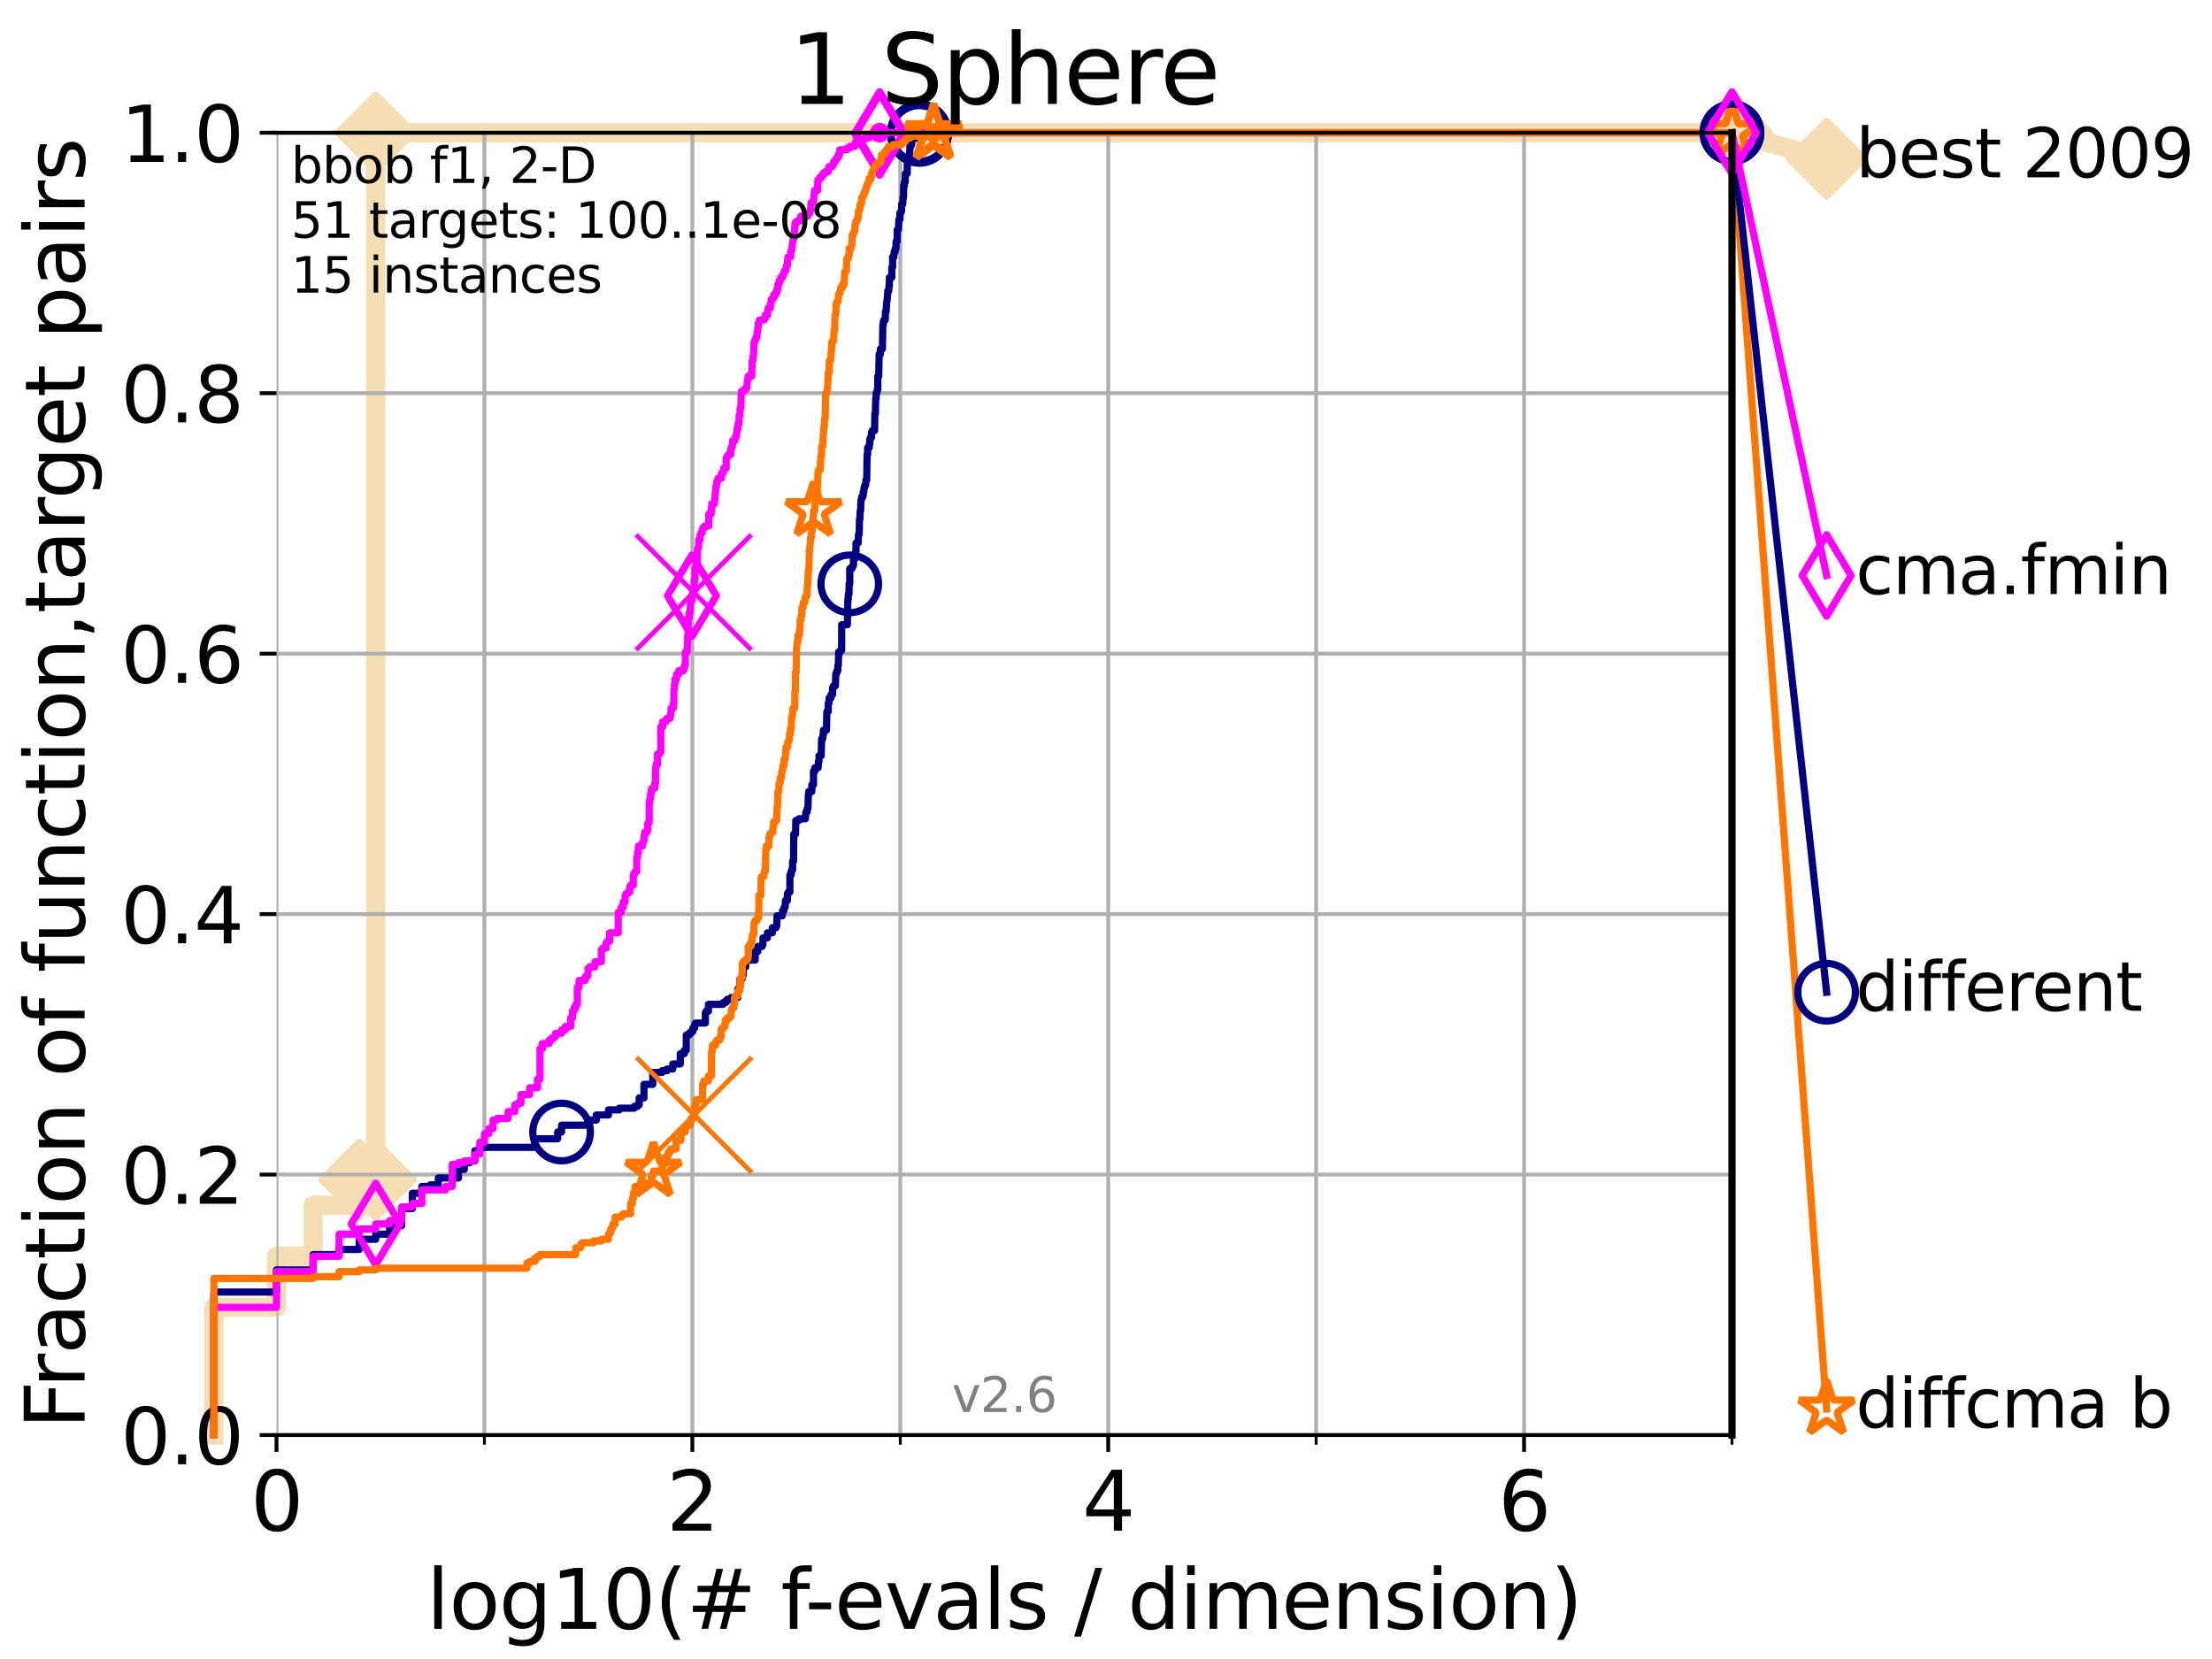 <?xml version="1.0" encoding="utf-8" standalone="no"?>
<!DOCTYPE svg PUBLIC "-//W3C//DTD SVG 1.1//EN"
  "http://www.w3.org/Graphics/SVG/1.1/DTD/svg11.dtd">
<svg height="345.6pt" version="1.1" viewBox="0 0 460.8 345.6" width="460.8pt" xmlns="http://www.w3.org/2000/svg" xmlns:xlink="http://www.w3.org/1999/xlink">
 <defs>
  <style type="text/css">*{stroke-linecap:butt;stroke-linejoin:round;}</style>
 </defs>
 <g id="figure_1">
  <g id="patch_1">
   <path d="M 0 345.6 
L 460.8 345.6 
L 460.8 0 
L 0 0 
z
" style="fill:#ffffff;"/>
  </g>
  <g id="axes_1">
   <g id="patch_2">
    <path d="M 57.6 298.944 
L 360.806 298.944 
L 360.806 27.648 
L 57.6 27.648 
z
" style="fill:#ffffff;"/>
   </g>
   <g id="line2d_1">
    <path d="M 44.561 298.944 
L 44.561 272.346 
L 57.6 272.346 
L 57.6 261.707 
L 65.227 261.707 
L 65.227 251.068 
L 74.837 251.068 
L 74.837 245.749 
L 78.267 245.749 
L 78.267 27.648 
L 360.806 27.648 
" style="fill:none;stroke:#f5deb3;stroke-linecap:square;stroke-width:4;"/>
   </g>
   <g id="line2d_2">
    <defs>
     <path d="M -0 7.778 
L 7.778 0 
L 0 -7.778 
L -7.778 -0 
z
" id="m477c7d775a" style="stroke:#f5deb3;stroke-linejoin:miter;stroke-width:1.5;"/>
    </defs>
    <g>
     <use style="fill:#f5deb3;stroke:#f5deb3;stroke-linejoin:miter;stroke-width:1.5;" x="74.837" xlink:href="#m477c7d775a" y="245.749"/>
     <use style="fill:#f5deb3;stroke:#f5deb3;stroke-linejoin:miter;stroke-width:1.5;" x="78.267" xlink:href="#m477c7d775a" y="245.749"/>
     <use style="fill:#f5deb3;stroke:#f5deb3;stroke-linejoin:miter;stroke-width:1.5;" x="78.267" xlink:href="#m477c7d775a" y="245.749"/>
     <use style="fill:#f5deb3;stroke:#f5deb3;stroke-linejoin:miter;stroke-width:1.5;" x="78.267" xlink:href="#m477c7d775a" y="27.648"/>
     <use style="fill:#f5deb3;stroke:#f5deb3;stroke-linejoin:miter;stroke-width:1.5;" x="78.267" xlink:href="#m477c7d775a" y="27.648"/>
     <use style="fill:#f5deb3;stroke:#f5deb3;stroke-linejoin:miter;stroke-width:1.5;" x="360.806" xlink:href="#m477c7d775a" y="27.648"/>
    </g>
   </g>
   <g id="line2d_3">
    <path style="fill:none;stroke:#f5deb3;stroke-linecap:square;stroke-width:4;"/>
    <g/>
   </g>
   <g id="line2d_4">
    <path d="M 360.806 27.648 
L 380.515 33.074 
" style="fill:none;stroke:#f5deb3;stroke-linecap:square;stroke-width:4;"/>
    <g>
     <use style="fill:#f5deb3;stroke:#f5deb3;stroke-linejoin:miter;stroke-width:1.5;" x="360.806" xlink:href="#m477c7d775a" y="27.648"/>
     <use style="fill:#f5deb3;stroke:#f5deb3;stroke-linejoin:miter;stroke-width:1.5;" x="380.515" xlink:href="#m477c7d775a" y="33.074"/>
    </g>
   </g>
   <g id="matplotlib.axis_1">
    <g id="xtick_1">
     <g id="line2d_5">
      <path clip-path="url(#p5522cad030)" d="M 57.6 298.944 
L 57.6 27.648 
" style="fill:none;stroke:#b0b0b0;stroke-linecap:square;stroke-width:0.8;"/>
     </g>
     <g id="line2d_6">
      <defs>
       <path d="M 0 0 
L 0 3.5 
" id="mc6f314b84d" style="stroke:#000000;stroke-width:0.8;"/>
      </defs>
      <g>
       <use style="stroke:#000000;stroke-width:0.8;" x="57.6" xlink:href="#mc6f314b84d" y="298.944"/>
      </g>
     </g>
     <g id="text_1">
      <!-- 0 -->
      <g transform="translate(52.192 318.861)scale(0.17 -0.17)">
       <defs>
        <path d="M 2034 4250 
Q 1547 4250 1301 3770 
Q 1056 3291 1056 2328 
Q 1056 1369 1301 889 
Q 1547 409 2034 409 
Q 2525 409 2770 889 
Q 3016 1369 3016 2328 
Q 3016 3291 2770 3770 
Q 2525 4250 2034 4250 
z
M 2034 4750 
Q 2819 4750 3233 4129 
Q 3647 3509 3647 2328 
Q 3647 1150 3233 529 
Q 2819 -91 2034 -91 
Q 1250 -91 836 529 
Q 422 1150 422 2328 
Q 422 3509 836 4129 
Q 1250 4750 2034 4750 
z
" id="DejaVuSans-30" transform="scale(0.016)"/>
       </defs>
       <use xlink:href="#DejaVuSans-30"/>
      </g>
     </g>
    </g>
    <g id="xtick_2">
     <g id="line2d_7">
      <path clip-path="url(#p5522cad030)" d="M 144.23 298.944 
L 144.23 27.648 
" style="fill:none;stroke:#b0b0b0;stroke-linecap:square;stroke-width:0.8;"/>
     </g>
     <g id="line2d_8">
      <g>
       <use style="stroke:#000000;stroke-width:0.8;" x="144.23" xlink:href="#mc6f314b84d" y="298.944"/>
      </g>
     </g>
     <g id="text_2">
      <!-- 2 -->
      <g transform="translate(138.822 318.861)scale(0.17 -0.17)">
       <defs>
        <path d="M 1228 531 
L 3431 531 
L 3431 0 
L 469 0 
L 469 531 
Q 828 903 1448 1529 
Q 2069 2156 2228 2338 
Q 2531 2678 2651 2914 
Q 2772 3150 2772 3378 
Q 2772 3750 2511 3984 
Q 2250 4219 1831 4219 
Q 1534 4219 1204 4116 
Q 875 4013 500 3803 
L 500 4441 
Q 881 4594 1212 4672 
Q 1544 4750 1819 4750 
Q 2544 4750 2975 4387 
Q 3406 4025 3406 3419 
Q 3406 3131 3298 2873 
Q 3191 2616 2906 2266 
Q 2828 2175 2409 1742 
Q 1991 1309 1228 531 
z
" id="DejaVuSans-32" transform="scale(0.016)"/>
       </defs>
       <use xlink:href="#DejaVuSans-32"/>
      </g>
     </g>
    </g>
    <g id="xtick_3">
     <g id="line2d_9">
      <path clip-path="url(#p5522cad030)" d="M 230.861 298.944 
L 230.861 27.648 
" style="fill:none;stroke:#b0b0b0;stroke-linecap:square;stroke-width:0.8;"/>
     </g>
     <g id="line2d_10">
      <g>
       <use style="stroke:#000000;stroke-width:0.8;" x="230.861" xlink:href="#mc6f314b84d" y="298.944"/>
      </g>
     </g>
     <g id="text_3">
      <!-- 4 -->
      <g transform="translate(225.453 318.861)scale(0.17 -0.17)">
       <defs>
        <path d="M 2419 4116 
L 825 1625 
L 2419 1625 
L 2419 4116 
z
M 2253 4666 
L 3047 4666 
L 3047 1625 
L 3713 1625 
L 3713 1100 
L 3047 1100 
L 3047 0 
L 2419 0 
L 2419 1100 
L 313 1100 
L 313 1709 
L 2253 4666 
z
" id="DejaVuSans-34" transform="scale(0.016)"/>
       </defs>
       <use xlink:href="#DejaVuSans-34"/>
      </g>
     </g>
    </g>
    <g id="xtick_4">
     <g id="line2d_11">
      <path clip-path="url(#p5522cad030)" d="M 317.491 298.944 
L 317.491 27.648 
" style="fill:none;stroke:#b0b0b0;stroke-linecap:square;stroke-width:0.8;"/>
     </g>
     <g id="line2d_12">
      <g>
       <use style="stroke:#000000;stroke-width:0.8;" x="317.491" xlink:href="#mc6f314b84d" y="298.944"/>
      </g>
     </g>
     <g id="text_4">
      <!-- 6 -->
      <g transform="translate(312.083 318.861)scale(0.17 -0.17)">
       <defs>
        <path d="M 2113 2584 
Q 1688 2584 1439 2293 
Q 1191 2003 1191 1497 
Q 1191 994 1439 701 
Q 1688 409 2113 409 
Q 2538 409 2786 701 
Q 3034 994 3034 1497 
Q 3034 2003 2786 2293 
Q 2538 2584 2113 2584 
z
M 3366 4563 
L 3366 3988 
Q 3128 4100 2886 4159 
Q 2644 4219 2406 4219 
Q 1781 4219 1451 3797 
Q 1122 3375 1075 2522 
Q 1259 2794 1537 2939 
Q 1816 3084 2150 3084 
Q 2853 3084 3261 2657 
Q 3669 2231 3669 1497 
Q 3669 778 3244 343 
Q 2819 -91 2113 -91 
Q 1303 -91 875 529 
Q 447 1150 447 2328 
Q 447 3434 972 4092 
Q 1497 4750 2381 4750 
Q 2619 4750 2861 4703 
Q 3103 4656 3366 4563 
z
" id="DejaVuSans-36" transform="scale(0.016)"/>
       </defs>
       <use xlink:href="#DejaVuSans-36"/>
      </g>
     </g>
    </g>
    <g id="xtick_5">
     <g id="line2d_13">
      <path clip-path="url(#p5522cad030)" d="M 100.915 298.944 
L 100.915 27.648 
" style="fill:none;stroke:#b0b0b0;stroke-linecap:square;stroke-width:0.8;"/>
     </g>
     <g id="line2d_14">
      <defs>
       <path d="M 0 0 
L 0 2 
" id="mdc0e24983d" style="stroke:#000000;stroke-width:0.6;"/>
      </defs>
      <g>
       <use style="stroke:#000000;stroke-width:0.6;" x="100.915" xlink:href="#mdc0e24983d" y="298.944"/>
      </g>
     </g>
    </g>
    <g id="xtick_6">
     <g id="line2d_15">
      <path clip-path="url(#p5522cad030)" d="M 187.546 298.944 
L 187.546 27.648 
" style="fill:none;stroke:#b0b0b0;stroke-linecap:square;stroke-width:0.8;"/>
     </g>
     <g id="line2d_16">
      <g>
       <use style="stroke:#000000;stroke-width:0.6;" x="187.546" xlink:href="#mdc0e24983d" y="298.944"/>
      </g>
     </g>
    </g>
    <g id="xtick_7">
     <g id="line2d_17">
      <path clip-path="url(#p5522cad030)" d="M 274.176 298.944 
L 274.176 27.648 
" style="fill:none;stroke:#b0b0b0;stroke-linecap:square;stroke-width:0.8;"/>
     </g>
     <g id="line2d_18">
      <g>
       <use style="stroke:#000000;stroke-width:0.6;" x="274.176" xlink:href="#mdc0e24983d" y="298.944"/>
      </g>
     </g>
    </g>
    <g id="xtick_8">
     <g id="line2d_19">
      <path clip-path="url(#p5522cad030)" d="M 360.806 298.944 
L 360.806 27.648 
" style="fill:none;stroke:#b0b0b0;stroke-linecap:square;stroke-width:0.8;"/>
     </g>
     <g id="line2d_20">
      <g>
       <use style="stroke:#000000;stroke-width:0.6;" x="360.806" xlink:href="#mdc0e24983d" y="298.944"/>
      </g>
     </g>
    </g>
    <g id="text_5">
     <!-- log10(# f-evals / dimension) -->
     <g transform="translate(88.823 339.314)scale(0.17 -0.17)">
      <defs>
       <path d="M 603 4863 
L 1178 4863 
L 1178 0 
L 603 0 
L 603 4863 
z
" id="DejaVuSans-6c" transform="scale(0.016)"/>
       <path d="M 1959 3097 
Q 1497 3097 1228 2736 
Q 959 2375 959 1747 
Q 959 1119 1226 758 
Q 1494 397 1959 397 
Q 2419 397 2687 759 
Q 2956 1122 2956 1747 
Q 2956 2369 2687 2733 
Q 2419 3097 1959 3097 
z
M 1959 3584 
Q 2709 3584 3137 3096 
Q 3566 2609 3566 1747 
Q 3566 888 3137 398 
Q 2709 -91 1959 -91 
Q 1206 -91 779 398 
Q 353 888 353 1747 
Q 353 2609 779 3096 
Q 1206 3584 1959 3584 
z
" id="DejaVuSans-6f" transform="scale(0.016)"/>
       <path d="M 2906 1791 
Q 2906 2416 2648 2759 
Q 2391 3103 1925 3103 
Q 1463 3103 1205 2759 
Q 947 2416 947 1791 
Q 947 1169 1205 825 
Q 1463 481 1925 481 
Q 2391 481 2648 825 
Q 2906 1169 2906 1791 
z
M 3481 434 
Q 3481 -459 3084 -895 
Q 2688 -1331 1869 -1331 
Q 1566 -1331 1297 -1286 
Q 1028 -1241 775 -1147 
L 775 -588 
Q 1028 -725 1275 -790 
Q 1522 -856 1778 -856 
Q 2344 -856 2625 -561 
Q 2906 -266 2906 331 
L 2906 616 
Q 2728 306 2450 153 
Q 2172 0 1784 0 
Q 1141 0 747 490 
Q 353 981 353 1791 
Q 353 2603 747 3093 
Q 1141 3584 1784 3584 
Q 2172 3584 2450 3431 
Q 2728 3278 2906 2969 
L 2906 3500 
L 3481 3500 
L 3481 434 
z
" id="DejaVuSans-67" transform="scale(0.016)"/>
       <path d="M 794 531 
L 1825 531 
L 1825 4091 
L 703 3866 
L 703 4441 
L 1819 4666 
L 2450 4666 
L 2450 531 
L 3481 531 
L 3481 0 
L 794 0 
L 794 531 
z
" id="DejaVuSans-31" transform="scale(0.016)"/>
       <path d="M 1984 4856 
Q 1566 4138 1362 3434 
Q 1159 2731 1159 2009 
Q 1159 1288 1364 580 
Q 1569 -128 1984 -844 
L 1484 -844 
Q 1016 -109 783 600 
Q 550 1309 550 2009 
Q 550 2706 781 3412 
Q 1013 4119 1484 4856 
L 1984 4856 
z
" id="DejaVuSans-28" transform="scale(0.016)"/>
       <path d="M 3272 2816 
L 2363 2816 
L 2100 1772 
L 3016 1772 
L 3272 2816 
z
M 2803 4594 
L 2478 3297 
L 3391 3297 
L 3719 4594 
L 4219 4594 
L 3897 3297 
L 4872 3297 
L 4872 2816 
L 3775 2816 
L 3519 1772 
L 4513 1772 
L 4513 1294 
L 3397 1294 
L 3072 0 
L 2572 0 
L 2894 1294 
L 1978 1294 
L 1656 0 
L 1153 0 
L 1478 1294 
L 494 1294 
L 494 1772 
L 1594 1772 
L 1856 2816 
L 850 2816 
L 850 3297 
L 1978 3297 
L 2297 4594 
L 2803 4594 
z
" id="DejaVuSans-23" transform="scale(0.016)"/>
       <path id="DejaVuSans-20" transform="scale(0.016)"/>
       <path d="M 2375 4863 
L 2375 4384 
L 1825 4384 
Q 1516 4384 1395 4259 
Q 1275 4134 1275 3809 
L 1275 3500 
L 2222 3500 
L 2222 3053 
L 1275 3053 
L 1275 0 
L 697 0 
L 697 3053 
L 147 3053 
L 147 3500 
L 697 3500 
L 697 3744 
Q 697 4328 969 4595 
Q 1241 4863 1831 4863 
L 2375 4863 
z
" id="DejaVuSans-66" transform="scale(0.016)"/>
       <path d="M 313 2009 
L 1997 2009 
L 1997 1497 
L 313 1497 
L 313 2009 
z
" id="DejaVuSans-2d" transform="scale(0.016)"/>
       <path d="M 3597 1894 
L 3597 1613 
L 953 1613 
Q 991 1019 1311 708 
Q 1631 397 2203 397 
Q 2534 397 2845 478 
Q 3156 559 3463 722 
L 3463 178 
Q 3153 47 2828 -22 
Q 2503 -91 2169 -91 
Q 1331 -91 842 396 
Q 353 884 353 1716 
Q 353 2575 817 3079 
Q 1281 3584 2069 3584 
Q 2775 3584 3186 3129 
Q 3597 2675 3597 1894 
z
M 3022 2063 
Q 3016 2534 2758 2815 
Q 2500 3097 2075 3097 
Q 1594 3097 1305 2825 
Q 1016 2553 972 2059 
L 3022 2063 
z
" id="DejaVuSans-65" transform="scale(0.016)"/>
       <path d="M 191 3500 
L 800 3500 
L 1894 563 
L 2988 3500 
L 3597 3500 
L 2284 0 
L 1503 0 
L 191 3500 
z
" id="DejaVuSans-76" transform="scale(0.016)"/>
       <path d="M 2194 1759 
Q 1497 1759 1228 1600 
Q 959 1441 959 1056 
Q 959 750 1161 570 
Q 1363 391 1709 391 
Q 2188 391 2477 730 
Q 2766 1069 2766 1631 
L 2766 1759 
L 2194 1759 
z
M 3341 1997 
L 3341 0 
L 2766 0 
L 2766 531 
Q 2569 213 2275 61 
Q 1981 -91 1556 -91 
Q 1019 -91 701 211 
Q 384 513 384 1019 
Q 384 1609 779 1909 
Q 1175 2209 1959 2209 
L 2766 2209 
L 2766 2266 
Q 2766 2663 2505 2880 
Q 2244 3097 1772 3097 
Q 1472 3097 1187 3025 
Q 903 2953 641 2809 
L 641 3341 
Q 956 3463 1253 3523 
Q 1550 3584 1831 3584 
Q 2591 3584 2966 3190 
Q 3341 2797 3341 1997 
z
" id="DejaVuSans-61" transform="scale(0.016)"/>
       <path d="M 2834 3397 
L 2834 2853 
Q 2591 2978 2328 3040 
Q 2066 3103 1784 3103 
Q 1356 3103 1142 2972 
Q 928 2841 928 2578 
Q 928 2378 1081 2264 
Q 1234 2150 1697 2047 
L 1894 2003 
Q 2506 1872 2764 1633 
Q 3022 1394 3022 966 
Q 3022 478 2636 193 
Q 2250 -91 1575 -91 
Q 1294 -91 989 -36 
Q 684 19 347 128 
L 347 722 
Q 666 556 975 473 
Q 1284 391 1588 391 
Q 1994 391 2212 530 
Q 2431 669 2431 922 
Q 2431 1156 2273 1281 
Q 2116 1406 1581 1522 
L 1381 1569 
Q 847 1681 609 1914 
Q 372 2147 372 2553 
Q 372 3047 722 3315 
Q 1072 3584 1716 3584 
Q 2034 3584 2315 3537 
Q 2597 3491 2834 3397 
z
" id="DejaVuSans-73" transform="scale(0.016)"/>
       <path d="M 1625 4666 
L 2156 4666 
L 531 -594 
L 0 -594 
L 1625 4666 
z
" id="DejaVuSans-2f" transform="scale(0.016)"/>
       <path d="M 2906 2969 
L 2906 4863 
L 3481 4863 
L 3481 0 
L 2906 0 
L 2906 525 
Q 2725 213 2448 61 
Q 2172 -91 1784 -91 
Q 1150 -91 751 415 
Q 353 922 353 1747 
Q 353 2572 751 3078 
Q 1150 3584 1784 3584 
Q 2172 3584 2448 3432 
Q 2725 3281 2906 2969 
z
M 947 1747 
Q 947 1113 1208 752 
Q 1469 391 1925 391 
Q 2381 391 2643 752 
Q 2906 1113 2906 1747 
Q 2906 2381 2643 2742 
Q 2381 3103 1925 3103 
Q 1469 3103 1208 2742 
Q 947 2381 947 1747 
z
" id="DejaVuSans-64" transform="scale(0.016)"/>
       <path d="M 603 3500 
L 1178 3500 
L 1178 0 
L 603 0 
L 603 3500 
z
M 603 4863 
L 1178 4863 
L 1178 4134 
L 603 4134 
L 603 4863 
z
" id="DejaVuSans-69" transform="scale(0.016)"/>
       <path d="M 3328 2828 
Q 3544 3216 3844 3400 
Q 4144 3584 4550 3584 
Q 5097 3584 5394 3201 
Q 5691 2819 5691 2113 
L 5691 0 
L 5113 0 
L 5113 2094 
Q 5113 2597 4934 2840 
Q 4756 3084 4391 3084 
Q 3944 3084 3684 2787 
Q 3425 2491 3425 1978 
L 3425 0 
L 2847 0 
L 2847 2094 
Q 2847 2600 2669 2842 
Q 2491 3084 2119 3084 
Q 1678 3084 1418 2786 
Q 1159 2488 1159 1978 
L 1159 0 
L 581 0 
L 581 3500 
L 1159 3500 
L 1159 2956 
Q 1356 3278 1631 3431 
Q 1906 3584 2284 3584 
Q 2666 3584 2933 3390 
Q 3200 3197 3328 2828 
z
" id="DejaVuSans-6d" transform="scale(0.016)"/>
       <path d="M 3513 2113 
L 3513 0 
L 2938 0 
L 2938 2094 
Q 2938 2591 2744 2837 
Q 2550 3084 2163 3084 
Q 1697 3084 1428 2787 
Q 1159 2491 1159 1978 
L 1159 0 
L 581 0 
L 581 3500 
L 1159 3500 
L 1159 2956 
Q 1366 3272 1645 3428 
Q 1925 3584 2291 3584 
Q 2894 3584 3203 3211 
Q 3513 2838 3513 2113 
z
" id="DejaVuSans-6e" transform="scale(0.016)"/>
       <path d="M 513 4856 
L 1013 4856 
Q 1481 4119 1714 3412 
Q 1947 2706 1947 2009 
Q 1947 1309 1714 600 
Q 1481 -109 1013 -844 
L 513 -844 
Q 928 -128 1133 580 
Q 1338 1288 1338 2009 
Q 1338 2731 1133 3434 
Q 928 4138 513 4856 
z
" id="DejaVuSans-29" transform="scale(0.016)"/>
      </defs>
      <use xlink:href="#DejaVuSans-6c"/>
      <use x="27.783" xlink:href="#DejaVuSans-6f"/>
      <use x="88.965" xlink:href="#DejaVuSans-67"/>
      <use x="152.441" xlink:href="#DejaVuSans-31"/>
      <use x="216.064" xlink:href="#DejaVuSans-30"/>
      <use x="279.688" xlink:href="#DejaVuSans-28"/>
      <use x="318.701" xlink:href="#DejaVuSans-23"/>
      <use x="402.49" xlink:href="#DejaVuSans-20"/>
      <use x="434.277" xlink:href="#DejaVuSans-66"/>
      <use x="463.982" xlink:href="#DejaVuSans-2d"/>
      <use x="500.066" xlink:href="#DejaVuSans-65"/>
      <use x="561.59" xlink:href="#DejaVuSans-76"/>
      <use x="620.77" xlink:href="#DejaVuSans-61"/>
      <use x="682.049" xlink:href="#DejaVuSans-6c"/>
      <use x="709.832" xlink:href="#DejaVuSans-73"/>
      <use x="761.932" xlink:href="#DejaVuSans-20"/>
      <use x="793.719" xlink:href="#DejaVuSans-2f"/>
      <use x="827.41" xlink:href="#DejaVuSans-20"/>
      <use x="859.197" xlink:href="#DejaVuSans-64"/>
      <use x="922.674" xlink:href="#DejaVuSans-69"/>
      <use x="950.457" xlink:href="#DejaVuSans-6d"/>
      <use x="1047.869" xlink:href="#DejaVuSans-65"/>
      <use x="1109.393" xlink:href="#DejaVuSans-6e"/>
      <use x="1172.771" xlink:href="#DejaVuSans-73"/>
      <use x="1224.871" xlink:href="#DejaVuSans-69"/>
      <use x="1252.654" xlink:href="#DejaVuSans-6f"/>
      <use x="1313.836" xlink:href="#DejaVuSans-6e"/>
      <use x="1377.215" xlink:href="#DejaVuSans-29"/>
     </g>
    </g>
   </g>
   <g id="matplotlib.axis_2">
    <g id="ytick_1">
     <g id="line2d_21">
      <path clip-path="url(#p5522cad030)" d="M 57.6 298.944 
L 360.806 298.944 
" style="fill:none;stroke:#b0b0b0;stroke-linecap:square;stroke-width:0.8;"/>
     </g>
     <g id="line2d_22">
      <defs>
       <path d="M 0 0 
L -3.5 0 
" id="mbeae9c7722" style="stroke:#000000;stroke-width:0.8;"/>
      </defs>
      <g>
       <use style="stroke:#000000;stroke-width:0.8;" x="57.6" xlink:href="#mbeae9c7722" y="298.944"/>
      </g>
     </g>
     <g id="text_6">
      <!-- 0.0 -->
      <g transform="translate(25.155 305.023)scale(0.16 -0.16)">
       <defs>
        <path d="M 684 794 
L 1344 794 
L 1344 0 
L 684 0 
L 684 794 
z
" id="DejaVuSans-2e" transform="scale(0.016)"/>
       </defs>
       <use xlink:href="#DejaVuSans-30"/>
       <use x="63.623" xlink:href="#DejaVuSans-2e"/>
       <use x="95.41" xlink:href="#DejaVuSans-30"/>
      </g>
     </g>
    </g>
    <g id="ytick_2">
     <g id="line2d_23">
      <path clip-path="url(#p5522cad030)" d="M 57.6 244.685 
L 360.806 244.685 
" style="fill:none;stroke:#b0b0b0;stroke-linecap:square;stroke-width:0.8;"/>
     </g>
     <g id="line2d_24">
      <g>
       <use style="stroke:#000000;stroke-width:0.8;" x="57.6" xlink:href="#mbeae9c7722" y="244.685"/>
      </g>
     </g>
     <g id="text_7">
      <!-- 0.2 -->
      <g transform="translate(25.155 250.764)scale(0.16 -0.16)">
       <use xlink:href="#DejaVuSans-30"/>
       <use x="63.623" xlink:href="#DejaVuSans-2e"/>
       <use x="95.41" xlink:href="#DejaVuSans-32"/>
      </g>
     </g>
    </g>
    <g id="ytick_3">
     <g id="line2d_25">
      <path clip-path="url(#p5522cad030)" d="M 57.6 190.426 
L 360.806 190.426 
" style="fill:none;stroke:#b0b0b0;stroke-linecap:square;stroke-width:0.8;"/>
     </g>
     <g id="line2d_26">
      <g>
       <use style="stroke:#000000;stroke-width:0.8;" x="57.6" xlink:href="#mbeae9c7722" y="190.426"/>
      </g>
     </g>
     <g id="text_8">
      <!-- 0.4 -->
      <g transform="translate(25.155 196.504)scale(0.16 -0.16)">
       <use xlink:href="#DejaVuSans-30"/>
       <use x="63.623" xlink:href="#DejaVuSans-2e"/>
       <use x="95.41" xlink:href="#DejaVuSans-34"/>
      </g>
     </g>
    </g>
    <g id="ytick_4">
     <g id="line2d_27">
      <path clip-path="url(#p5522cad030)" d="M 57.6 136.166 
L 360.806 136.166 
" style="fill:none;stroke:#b0b0b0;stroke-linecap:square;stroke-width:0.8;"/>
     </g>
     <g id="line2d_28">
      <g>
       <use style="stroke:#000000;stroke-width:0.8;" x="57.6" xlink:href="#mbeae9c7722" y="136.166"/>
      </g>
     </g>
     <g id="text_9">
      <!-- 0.6 -->
      <g transform="translate(25.155 142.245)scale(0.16 -0.16)">
       <use xlink:href="#DejaVuSans-30"/>
       <use x="63.623" xlink:href="#DejaVuSans-2e"/>
       <use x="95.41" xlink:href="#DejaVuSans-36"/>
      </g>
     </g>
    </g>
    <g id="ytick_5">
     <g id="line2d_29">
      <path clip-path="url(#p5522cad030)" d="M 57.6 81.907 
L 360.806 81.907 
" style="fill:none;stroke:#b0b0b0;stroke-linecap:square;stroke-width:0.8;"/>
     </g>
     <g id="line2d_30">
      <g>
       <use style="stroke:#000000;stroke-width:0.8;" x="57.6" xlink:href="#mbeae9c7722" y="81.907"/>
      </g>
     </g>
     <g id="text_10">
      <!-- 0.8 -->
      <g transform="translate(25.155 87.986)scale(0.16 -0.16)">
       <defs>
        <path d="M 2034 2216 
Q 1584 2216 1326 1975 
Q 1069 1734 1069 1313 
Q 1069 891 1326 650 
Q 1584 409 2034 409 
Q 2484 409 2743 651 
Q 3003 894 3003 1313 
Q 3003 1734 2745 1975 
Q 2488 2216 2034 2216 
z
M 1403 2484 
Q 997 2584 770 2862 
Q 544 3141 544 3541 
Q 544 4100 942 4425 
Q 1341 4750 2034 4750 
Q 2731 4750 3128 4425 
Q 3525 4100 3525 3541 
Q 3525 3141 3298 2862 
Q 3072 2584 2669 2484 
Q 3125 2378 3379 2068 
Q 3634 1759 3634 1313 
Q 3634 634 3220 271 
Q 2806 -91 2034 -91 
Q 1263 -91 848 271 
Q 434 634 434 1313 
Q 434 1759 690 2068 
Q 947 2378 1403 2484 
z
M 1172 3481 
Q 1172 3119 1398 2916 
Q 1625 2713 2034 2713 
Q 2441 2713 2670 2916 
Q 2900 3119 2900 3481 
Q 2900 3844 2670 4047 
Q 2441 4250 2034 4250 
Q 1625 4250 1398 4047 
Q 1172 3844 1172 3481 
z
" id="DejaVuSans-38" transform="scale(0.016)"/>
       </defs>
       <use xlink:href="#DejaVuSans-30"/>
       <use x="63.623" xlink:href="#DejaVuSans-2e"/>
       <use x="95.41" xlink:href="#DejaVuSans-38"/>
      </g>
     </g>
    </g>
    <g id="ytick_6">
     <g id="line2d_31">
      <path clip-path="url(#p5522cad030)" d="M 57.6 27.648 
L 360.806 27.648 
" style="fill:none;stroke:#b0b0b0;stroke-linecap:square;stroke-width:0.8;"/>
     </g>
     <g id="line2d_32">
      <g>
       <use style="stroke:#000000;stroke-width:0.8;" x="57.6" xlink:href="#mbeae9c7722" y="27.648"/>
      </g>
     </g>
     <g id="text_11">
      <!-- 1.0 -->
      <g transform="translate(25.155 33.727)scale(0.16 -0.16)">
       <use xlink:href="#DejaVuSans-31"/>
       <use x="63.623" xlink:href="#DejaVuSans-2e"/>
       <use x="95.41" xlink:href="#DejaVuSans-30"/>
      </g>
     </g>
    </g>
    <g id="text_12">
     <!-- Fraction of function,target pairs -->
     <g transform="translate(17.62 297.681)rotate(-90)scale(0.17 -0.17)">
      <defs>
       <path d="M 628 4666 
L 3309 4666 
L 3309 4134 
L 1259 4134 
L 1259 2759 
L 3109 2759 
L 3109 2228 
L 1259 2228 
L 1259 0 
L 628 0 
L 628 4666 
z
" id="DejaVuSans-46" transform="scale(0.016)"/>
       <path d="M 2631 2963 
Q 2534 3019 2420 3045 
Q 2306 3072 2169 3072 
Q 1681 3072 1420 2755 
Q 1159 2438 1159 1844 
L 1159 0 
L 581 0 
L 581 3500 
L 1159 3500 
L 1159 2956 
Q 1341 3275 1631 3429 
Q 1922 3584 2338 3584 
Q 2397 3584 2469 3576 
Q 2541 3569 2628 3553 
L 2631 2963 
z
" id="DejaVuSans-72" transform="scale(0.016)"/>
       <path d="M 3122 3366 
L 3122 2828 
Q 2878 2963 2633 3030 
Q 2388 3097 2138 3097 
Q 1578 3097 1268 2742 
Q 959 2388 959 1747 
Q 959 1106 1268 751 
Q 1578 397 2138 397 
Q 2388 397 2633 464 
Q 2878 531 3122 666 
L 3122 134 
Q 2881 22 2623 -34 
Q 2366 -91 2075 -91 
Q 1284 -91 818 406 
Q 353 903 353 1747 
Q 353 2603 823 3093 
Q 1294 3584 2113 3584 
Q 2378 3584 2631 3529 
Q 2884 3475 3122 3366 
z
" id="DejaVuSans-63" transform="scale(0.016)"/>
       <path d="M 1172 4494 
L 1172 3500 
L 2356 3500 
L 2356 3053 
L 1172 3053 
L 1172 1153 
Q 1172 725 1289 603 
Q 1406 481 1766 481 
L 2356 481 
L 2356 0 
L 1766 0 
Q 1100 0 847 248 
Q 594 497 594 1153 
L 594 3053 
L 172 3053 
L 172 3500 
L 594 3500 
L 594 4494 
L 1172 4494 
z
" id="DejaVuSans-74" transform="scale(0.016)"/>
       <path d="M 544 1381 
L 544 3500 
L 1119 3500 
L 1119 1403 
Q 1119 906 1312 657 
Q 1506 409 1894 409 
Q 2359 409 2629 706 
Q 2900 1003 2900 1516 
L 2900 3500 
L 3475 3500 
L 3475 0 
L 2900 0 
L 2900 538 
Q 2691 219 2414 64 
Q 2138 -91 1772 -91 
Q 1169 -91 856 284 
Q 544 659 544 1381 
z
M 1991 3584 
L 1991 3584 
z
" id="DejaVuSans-75" transform="scale(0.016)"/>
       <path d="M 750 794 
L 1409 794 
L 1409 256 
L 897 -744 
L 494 -744 
L 750 256 
L 750 794 
z
" id="DejaVuSans-2c" transform="scale(0.016)"/>
       <path d="M 1159 525 
L 1159 -1331 
L 581 -1331 
L 581 3500 
L 1159 3500 
L 1159 2969 
Q 1341 3281 1617 3432 
Q 1894 3584 2278 3584 
Q 2916 3584 3314 3078 
Q 3713 2572 3713 1747 
Q 3713 922 3314 415 
Q 2916 -91 2278 -91 
Q 1894 -91 1617 61 
Q 1341 213 1159 525 
z
M 3116 1747 
Q 3116 2381 2855 2742 
Q 2594 3103 2138 3103 
Q 1681 3103 1420 2742 
Q 1159 2381 1159 1747 
Q 1159 1113 1420 752 
Q 1681 391 2138 391 
Q 2594 391 2855 752 
Q 3116 1113 3116 1747 
z
" id="DejaVuSans-70" transform="scale(0.016)"/>
      </defs>
      <use xlink:href="#DejaVuSans-46"/>
      <use x="50.27" xlink:href="#DejaVuSans-72"/>
      <use x="91.383" xlink:href="#DejaVuSans-61"/>
      <use x="152.662" xlink:href="#DejaVuSans-63"/>
      <use x="207.643" xlink:href="#DejaVuSans-74"/>
      <use x="246.852" xlink:href="#DejaVuSans-69"/>
      <use x="274.635" xlink:href="#DejaVuSans-6f"/>
      <use x="335.816" xlink:href="#DejaVuSans-6e"/>
      <use x="399.195" xlink:href="#DejaVuSans-20"/>
      <use x="430.982" xlink:href="#DejaVuSans-6f"/>
      <use x="492.164" xlink:href="#DejaVuSans-66"/>
      <use x="527.369" xlink:href="#DejaVuSans-20"/>
      <use x="559.156" xlink:href="#DejaVuSans-66"/>
      <use x="594.361" xlink:href="#DejaVuSans-75"/>
      <use x="657.74" xlink:href="#DejaVuSans-6e"/>
      <use x="721.119" xlink:href="#DejaVuSans-63"/>
      <use x="776.1" xlink:href="#DejaVuSans-74"/>
      <use x="815.309" xlink:href="#DejaVuSans-69"/>
      <use x="843.092" xlink:href="#DejaVuSans-6f"/>
      <use x="904.273" xlink:href="#DejaVuSans-6e"/>
      <use x="967.652" xlink:href="#DejaVuSans-2c"/>
      <use x="999.439" xlink:href="#DejaVuSans-74"/>
      <use x="1038.648" xlink:href="#DejaVuSans-61"/>
      <use x="1099.928" xlink:href="#DejaVuSans-72"/>
      <use x="1139.291" xlink:href="#DejaVuSans-67"/>
      <use x="1202.768" xlink:href="#DejaVuSans-65"/>
      <use x="1264.291" xlink:href="#DejaVuSans-74"/>
      <use x="1303.5" xlink:href="#DejaVuSans-20"/>
      <use x="1335.287" xlink:href="#DejaVuSans-70"/>
      <use x="1398.764" xlink:href="#DejaVuSans-61"/>
      <use x="1460.043" xlink:href="#DejaVuSans-69"/>
      <use x="1487.826" xlink:href="#DejaVuSans-72"/>
      <use x="1528.939" xlink:href="#DejaVuSans-73"/>
     </g>
    </g>
   </g>
   <g id="line2d_33">
    <defs>
     <path d="M 0 1.5 
C 0.398 1.5 0.779 1.342 1.061 1.061 
C 1.342 0.779 1.5 0.398 1.5 0 
C 1.5 -0.398 1.342 -0.779 1.061 -1.061 
C 0.779 -1.342 0.398 -1.5 0 -1.5 
C -0.398 -1.5 -0.779 -1.342 -1.061 -1.061 
C -1.342 -0.779 -1.5 -0.398 -1.5 0 
C -1.5 0.398 -1.342 0.779 -1.061 1.061 
C -0.779 1.342 -0.398 1.5 0 1.5 
z
" id="m4ba96c3a90" style="stroke:#f5deb3;"/>
    </defs>
    <g>
     <use style="fill:#f5deb3;stroke:#f5deb3;" x="78.267" xlink:href="#m4ba96c3a90" y="27.648"/>
     <use style="fill:#f5deb3;stroke:#f5deb3;" x="78.267" xlink:href="#m4ba96c3a90" y="27.648"/>
    </g>
   </g>
   <g id="line2d_34">
    <defs>
     <path d="M 0 1.5 
C 0.398 1.5 0.779 1.342 1.061 1.061 
C 1.342 0.779 1.5 0.398 1.5 0 
C 1.5 -0.398 1.342 -0.779 1.061 -1.061 
C 0.779 -1.342 0.398 -1.5 0 -1.5 
C -0.398 -1.5 -0.779 -1.342 -1.061 -1.061 
C -1.342 -0.779 -1.5 -0.398 -1.5 0 
C -1.5 0.398 -1.342 0.779 -1.061 1.061 
C -0.779 1.342 -0.398 1.5 0 1.5 
z
" id="m588dc8534b" style="stroke:#000080;"/>
    </defs>
    <g>
     <use style="fill:#000080;stroke:#000080;" x="191.539" xlink:href="#m588dc8534b" y="27.648"/>
     <use style="fill:#000080;stroke:#000080;" x="191.539" xlink:href="#m588dc8534b" y="27.648"/>
    </g>
   </g>
   <g id="line2d_35">
    <path d="M 44.561 298.944 
L 44.561 269.155 
L 57.6 269.155 
L 57.6 264.544 
L 65.227 264.544 
L 65.227 261.353 
L 70.639 261.353 
L 70.639 260.289 
L 74.837 260.289 
L 74.837 258.161 
L 78.267 258.161 
L 78.267 257.097 
L 81.166 257.097 
L 81.166 255.324 
L 83.678 255.324 
L 83.678 251.778 
L 85.894 251.778 
L 85.894 248.586 
L 87.876 248.586 
L 87.876 247.167 
L 89.669 247.167 
L 89.669 246.813 
L 91.306 246.813 
L 91.306 245.394 
L 95.503 245.394 
L 95.503 243.621 
L 96.718 243.621 
L 96.718 242.202 
L 97.858 242.202 
L 97.858 241.848 
L 98.933 241.848 
L 98.933 239.72 
L 99.95 239.72 
L 99.95 239.011 
L 111.442 239.011 
L 111.442 237.237 
L 116.17 237.237 
L 116.17 235.819 
L 116.988 235.819 
L 116.988 234.4 
L 122.5 234.4 
L 122.5 233.336 
L 124.211 233.336 
L 124.211 232.273 
L 126.757 232.273 
L 126.757 231.209 
L 128.999 231.209 
L 128.999 230.854 
L 132.109 230.854 
L 132.109 230.499 
L 132.812 230.499 
L 132.812 230.145 
L 133.154 230.145 
L 133.154 228.726 
L 134.145 228.726 
L 134.145 225.889 
L 135.981 225.889 
L 135.981 223.407 
L 137.92 223.407 
L 137.92 223.052 
L 138.944 223.052 
L 138.944 222.697 
L 140.15 222.697 
L 140.15 221.634 
L 141.718 221.634 
L 141.718 219.506 
L 142.559 219.506 
L 142.559 218.796 
L 142.966 218.796 
L 142.966 215.605 
L 143.56 215.605 
L 143.56 215.25 
L 143.946 215.25 
L 143.946 214.895 
L 144.324 214.895 
L 144.324 214.186 
L 144.695 214.186 
L 144.695 213.477 
L 144.878 213.477 
L 144.878 213.122 
L 146.941 213.122 
L 146.941 210.994 
L 147.103 210.994 
L 147.103 210.64 
L 147.582 210.64 
L 147.582 209.221 
L 150.627 209.221 
L 150.627 208.867 
L 151.155 208.867 
L 151.155 208.512 
L 151.542 208.512 
L 151.542 208.157 
L 152.292 208.157 
L 152.292 207.803 
L 153.708 207.803 
L 153.708 206.03 
L 154.046 206.03 
L 154.046 205.675 
L 154.157 205.675 
L 154.157 203.902 
L 154.596 203.902 
L 154.596 203.192 
L 154.811 203.192 
L 154.811 201.419 
L 155.34 201.419 
L 155.34 200.001 
L 157.317 200.001 
L 157.317 198.228 
L 157.871 198.228 
L 157.871 197.164 
L 158.761 197.164 
L 158.761 196.809 
L 158.934 196.809 
L 158.934 195.39 
L 159.858 195.39 
L 159.858 194.327 
L 160.894 194.327 
L 160.894 193.263 
L 161.654 193.263 
L 161.654 192.908 
L 161.803 192.908 
L 161.877 190.78 
L 162.95 190.78 
L 163.019 189.716 
L 163.294 189.716 
L 163.363 189.007 
L 163.566 189.007 
L 163.633 187.589 
L 164.031 187.589 
L 164.031 186.17 
L 164.227 186.17 
L 164.227 185.815 
L 164.549 185.815 
L 164.549 182.269 
L 164.803 182.269 
L 164.803 181.56 
L 164.928 181.56 
L 164.928 181.205 
L 165.115 181.205 
L 165.115 179.432 
L 165.3 179.432 
L 165.362 173.758 
L 165.725 173.758 
L 165.785 170.921 
L 166.432 170.921 
L 166.432 170.566 
L 167.77 170.566 
L 167.877 169.147 
L 168.143 169.147 
L 168.143 168.438 
L 168.301 168.438 
L 168.405 165.601 
L 168.457 165.601 
L 168.457 164.892 
L 169.12 164.892 
L 169.12 163.473 
L 169.467 163.473 
L 169.467 160.636 
L 169.76 160.636 
L 169.76 159.927 
L 170.426 159.927 
L 170.519 158.508 
L 170.612 158.508 
L 170.612 157.445 
L 171.069 157.445 
L 171.159 153.898 
L 171.383 153.898 
L 171.427 153.189 
L 171.515 153.189 
L 171.515 152.125 
L 172.166 152.125 
L 172.251 148.224 
L 172.545 148.224 
L 172.545 146.451 
L 172.712 146.451 
L 172.712 145.387 
L 173.121 145.387 
L 173.121 144.678 
L 173.442 144.678 
L 173.442 143.259 
L 173.601 143.259 
L 173.601 142.904 
L 174.03 142.904 
L 174.107 140.422 
L 174.222 140.422 
L 174.222 140.067 
L 174.374 140.067 
L 174.374 139.713 
L 174.525 139.713 
L 174.525 138.649 
L 174.638 138.649 
L 174.712 135.812 
L 175.081 135.812 
L 175.081 135.457 
L 175.334 135.457 
L 175.334 130.138 
L 176.52 130.138 
L 176.622 124.818 
L 176.722 124.818 
L 176.722 123.754 
L 176.855 123.754 
L 176.889 121.626 
L 177.021 121.626 
L 177.021 118.435 
L 177.476 118.435 
L 177.476 118.08 
L 177.668 118.08 
L 177.668 117.725 
L 177.795 117.725 
L 177.795 116.307 
L 178.201 116.307 
L 178.232 114.888 
L 178.324 114.888 
L 178.324 113.115 
L 178.779 113.115 
L 178.839 111.342 
L 178.988 111.342 
L 179.047 108.15 
L 179.136 108.15 
L 179.194 106.377 
L 179.282 106.377 
L 179.34 104.249 
L 179.427 104.249 
L 179.485 103.54 
L 179.715 103.54 
L 179.715 103.185 
L 179.829 103.185 
L 179.829 102.476 
L 179.942 102.476 
L 180.026 101.412 
L 180.166 101.412 
L 180.166 101.058 
L 180.332 101.058 
L 180.387 99.994 
L 180.552 99.994 
L 180.633 94.674 
L 180.742 94.674 
L 180.742 93.256 
L 181.063 93.256 
L 181.09 92.546 
L 181.195 92.546 
L 181.195 91.482 
L 181.353 91.482 
L 181.353 91.128 
L 181.535 91.128 
L 181.535 90.064 
L 181.69 90.064 
L 181.69 89.709 
L 182.196 89.709 
L 182.246 86.163 
L 182.371 86.163 
L 182.42 82.971 
L 182.519 82.971 
L 182.519 81.907 
L 182.666 81.907 
L 182.739 81.198 
L 182.86 81.198 
L 182.86 78.361 
L 183.052 78.361 
L 183.147 73.751 
L 183.407 73.751 
L 183.407 72.687 
L 183.824 72.687 
L 183.915 67.722 
L 184.006 67.722 
L 184.006 67.013 
L 184.142 67.013 
L 184.142 66.658 
L 184.411 66.658 
L 184.455 64.885 
L 184.61 64.885 
L 184.719 62.757 
L 184.785 62.757 
L 184.893 61.338 
L 184.915 61.338 
L 184.937 60.629 
L 185.13 60.629 
L 185.194 59.565 
L 185.279 59.565 
L 185.279 57.792 
L 185.782 57.792 
L 185.782 55.664 
L 185.946 55.664 
L 185.946 53.536 
L 186.211 53.536 
L 186.271 52.472 
L 186.471 52.472 
L 186.491 51.763 
L 186.65 51.763 
L 186.67 50.345 
L 186.866 50.345 
L 186.924 47.862 
L 187.156 47.862 
L 187.252 45.734 
L 187.48 45.734 
L 187.48 44.316 
L 187.705 44.316 
L 187.705 43.961 
L 187.816 43.961 
L 187.835 42.543 
L 188.056 42.543 
L 188.111 41.124 
L 188.22 41.124 
L 188.256 38.642 
L 188.419 38.642 
L 188.419 37.932 
L 188.562 37.932 
L 188.615 36.159 
L 188.985 36.159 
L 189.019 33.677 
L 189.261 33.677 
L 189.364 32.968 
L 189.398 32.968 
L 189.466 31.904 
L 189.517 31.904 
L 189.551 30.485 
L 189.77 30.485 
L 189.77 30.13 
L 189.919 30.13 
L 190.019 28.712 
L 190.346 28.712 
L 190.346 28.357 
L 191.077 28.357 
L 191.077 28.003 
L 191.539 28.003 
L 191.539 27.648 
L 360.806 27.648 
L 360.806 27.648 
" style="fill:none;stroke:#000080;stroke-linecap:square;stroke-width:1.5;"/>
   </g>
   <g id="line2d_36">
    <defs>
     <path d="M 0 6 
C 1.591 6 3.117 5.368 4.243 4.243 
C 5.368 3.117 6 1.591 6 0 
C 6 -1.591 5.368 -3.117 4.243 -4.243 
C 3.117 -5.368 1.591 -6 0 -6 
C -1.591 -6 -3.117 -5.368 -4.243 -4.243 
C -5.368 -3.117 -6 -1.591 -6 0 
C -6 1.591 -5.368 3.117 -4.243 4.243 
C -3.117 5.368 -1.591 6 0 6 
z
" id="mae8f7f2571" style="stroke:#000080;stroke-width:1.5;"/>
    </defs>
    <g>
     <use style="fill-opacity:0;stroke:#000080;stroke-width:1.5;" x="116.988" xlink:href="#mae8f7f2571" y="235.819"/>
     <use style="fill-opacity:0;stroke:#000080;stroke-width:1.5;" x="177.021" xlink:href="#mae8f7f2571" y="121.626"/>
     <use style="fill-opacity:0;stroke:#000080;stroke-width:1.5;" x="191.539" xlink:href="#mae8f7f2571" y="28.003"/>
     <use style="fill-opacity:0;stroke:#000080;stroke-width:1.5;" x="191.539" xlink:href="#mae8f7f2571" y="27.648"/>
     <use style="fill-opacity:0;stroke:#000080;stroke-width:1.5;" x="191.539" xlink:href="#mae8f7f2571" y="27.648"/>
     <use style="fill-opacity:0;stroke:#000080;stroke-width:1.5;" x="360.806" xlink:href="#mae8f7f2571" y="27.648"/>
    </g>
   </g>
   <g id="line2d_37">
    <path style="fill:none;stroke:#000080;stroke-linecap:square;stroke-width:1.5;"/>
    <g/>
   </g>
   <g id="line2d_38">
    <defs>
     <path d="M 0 1.5 
C 0.398 1.5 0.779 1.342 1.061 1.061 
C 1.342 0.779 1.5 0.398 1.5 0 
C 1.5 -0.398 1.342 -0.779 1.061 -1.061 
C 0.779 -1.342 0.398 -1.5 0 -1.5 
C -0.398 -1.5 -0.779 -1.342 -1.061 -1.061 
C -1.342 -0.779 -1.5 -0.398 -1.5 0 
C -1.5 0.398 -1.342 0.779 -1.061 1.061 
C -0.779 1.342 -0.398 1.5 0 1.5 
z
" id="md0a1a7995b" style="stroke:#ff00ff;"/>
    </defs>
    <g>
     <use style="fill:#ff00ff;stroke:#ff00ff;" x="183.254" xlink:href="#md0a1a7995b" y="27.648"/>
     <use style="fill:#ff00ff;stroke:#ff00ff;" x="183.254" xlink:href="#md0a1a7995b" y="27.648"/>
    </g>
   </g>
   <g id="line2d_39">
    <path d="M 44.561 298.944 
L 44.561 272.346 
L 57.6 272.346 
L 57.6 264.899 
L 65.227 264.899 
L 65.227 261.707 
L 70.639 261.707 
L 70.639 257.097 
L 74.837 257.097 
L 74.837 256.033 
L 78.267 256.033 
L 78.267 254.969 
L 81.166 254.969 
L 81.166 254.26 
L 83.678 254.26 
L 83.678 251.423 
L 85.894 251.423 
L 85.894 250.714 
L 87.876 250.714 
L 87.876 247.877 
L 92.812 247.877 
L 92.812 247.167 
L 94.206 247.167 
L 94.206 242.557 
L 95.503 242.557 
L 95.503 242.202 
L 96.718 242.202 
L 96.718 241.848 
L 98.933 241.848 
L 98.933 240.429 
L 99.95 240.429 
L 99.95 237.947 
L 100.915 237.947 
L 100.915 236.174 
L 101.833 236.174 
L 101.833 235.11 
L 102.708 235.11 
L 102.708 233.336 
L 103.544 233.336 
L 103.544 232.982 
L 105.851 232.982 
L 105.851 231.563 
L 107.245 231.563 
L 107.245 230.145 
L 107.905 230.145 
L 107.905 229.79 
L 108.543 229.79 
L 108.543 228.017 
L 110.336 228.017 
L 110.336 226.598 
L 111.972 226.598 
L 111.972 224.825 
L 112.488 224.825 
L 112.488 218.442 
L 112.989 218.442 
L 112.989 217.378 
L 114.419 217.378 
L 114.419 216.669 
L 114.872 216.669 
L 114.872 216.314 
L 115.315 216.314 
L 115.315 215.959 
L 115.747 215.959 
L 115.747 215.25 
L 116.988 215.25 
L 116.988 214.541 
L 117.772 214.541 
L 117.772 213.832 
L 118.89 213.832 
L 118.89 212.058 
L 119.248 212.058 
L 119.248 210.64 
L 119.6 210.64 
L 119.6 209.931 
L 119.945 209.931 
L 119.945 209.221 
L 120.284 209.221 
L 120.284 205.675 
L 120.617 205.675 
L 120.617 204.256 
L 121.893 204.256 
L 121.893 203.547 
L 122.199 203.547 
L 122.199 203.192 
L 122.5 203.192 
L 122.5 201.774 
L 122.796 201.774 
L 122.796 201.419 
L 123.936 201.419 
L 123.936 200.355 
L 125.271 200.355 
L 125.271 197.873 
L 125.527 197.873 
L 125.527 197.518 
L 126.275 197.518 
L 126.275 196.454 
L 126.517 196.454 
L 126.517 196.1 
L 126.994 196.1 
L 126.994 194.327 
L 128.786 194.327 
L 128.786 190.071 
L 129.417 190.071 
L 129.417 189.007 
L 129.826 189.007 
L 129.826 187.943 
L 130.226 187.943 
L 130.226 186.525 
L 130.423 186.525 
L 130.423 186.17 
L 130.811 186.17 
L 130.811 185.815 
L 131.191 185.815 
L 131.191 184.751 
L 131.378 184.751 
L 131.378 184.397 
L 131.929 184.397 
L 131.929 182.269 
L 132.109 182.269 
L 132.109 181.914 
L 132.287 181.914 
L 132.287 181.56 
L 132.639 181.56 
L 132.639 178.723 
L 132.812 178.723 
L 132.812 177.659 
L 132.984 177.659 
L 132.984 176.24 
L 133.82 176.24 
L 133.82 175.531 
L 133.983 175.531 
L 133.983 175.176 
L 134.145 175.176 
L 134.145 174.112 
L 134.305 174.112 
L 134.305 173.403 
L 134.777 173.403 
L 134.777 173.048 
L 134.932 173.048 
L 134.932 171.63 
L 135.085 171.63 
L 135.085 171.275 
L 135.238 171.275 
L 135.238 167.02 
L 135.389 167.02 
L 135.389 166.31 
L 135.539 166.31 
L 135.539 165.246 
L 135.688 165.246 
L 135.688 164.537 
L 135.835 164.537 
L 135.835 164.183 
L 136.414 164.183 
L 136.414 163.119 
L 136.556 163.119 
L 136.556 159.927 
L 136.697 159.927 
L 136.697 159.218 
L 136.975 159.218 
L 136.975 157.09 
L 137.386 157.09 
L 137.386 156.735 
L 137.655 156.735 
L 137.655 151.416 
L 138.051 151.416 
L 138.051 150.352 
L 138.693 150.352 
L 138.693 149.997 
L 138.944 149.997 
L 138.944 149.643 
L 139.556 149.643 
L 139.556 149.288 
L 139.677 149.288 
L 139.677 148.579 
L 139.796 148.579 
L 139.796 147.515 
L 140.266 147.515 
L 140.266 146.451 
L 140.382 146.451 
L 140.382 143.614 
L 140.497 143.614 
L 140.497 142.55 
L 140.612 142.55 
L 140.612 141.486 
L 140.951 141.486 
L 140.951 140.422 
L 141.393 140.422 
L 141.393 139.713 
L 142.353 139.713 
L 142.353 139.358 
L 142.559 139.358 
L 142.559 138.649 
L 142.764 138.649 
L 142.764 135.812 
L 143.166 135.812 
L 143.265 132.265 
L 143.364 132.265 
L 143.364 128.719 
L 143.56 128.719 
L 143.56 127.655 
L 143.754 127.655 
L 143.85 125.173 
L 144.136 125.173 
L 144.136 124.109 
L 144.324 124.109 
L 144.324 123.4 
L 144.603 123.4 
L 144.603 120.917 
L 144.786 120.917 
L 144.786 118.435 
L 145.058 118.435 
L 145.058 117.725 
L 145.238 117.725 
L 145.327 114.179 
L 145.503 114.179 
L 145.591 112.406 
L 145.852 112.406 
L 145.852 111.342 
L 146.023 111.342 
L 146.023 110.987 
L 146.278 110.987 
L 146.278 110.278 
L 146.446 110.278 
L 146.446 109.923 
L 146.778 109.923 
L 146.778 109.569 
L 147.66 109.569 
L 147.66 107.086 
L 148.125 107.086 
L 148.201 105.668 
L 148.277 105.668 
L 148.277 104.958 
L 148.801 104.958 
L 148.874 103.895 
L 148.948 103.895 
L 149.021 102.476 
L 149.093 102.476 
L 149.093 101.412 
L 149.238 101.412 
L 149.31 100.348 
L 149.453 100.348 
L 149.453 99.994 
L 149.595 99.994 
L 149.595 99.639 
L 150.289 99.639 
L 150.289 98.575 
L 150.627 98.575 
L 150.627 98.22 
L 150.76 98.22 
L 150.76 97.511 
L 151.285 97.511 
L 151.285 95.383 
L 151.478 95.383 
L 151.478 95.029 
L 151.732 95.029 
L 151.732 94.674 
L 152.23 94.674 
L 152.292 93.256 
L 152.475 93.256 
L 152.475 92.901 
L 152.596 92.901 
L 152.596 91.837 
L 153.072 91.837 
L 153.131 91.128 
L 153.364 91.128 
L 153.421 90.418 
L 153.479 90.418 
L 153.536 89.355 
L 153.708 89.355 
L 153.764 88.291 
L 153.934 88.291 
L 153.99 86.517 
L 154.157 86.517 
L 154.157 85.099 
L 154.323 85.099 
L 154.432 81.553 
L 154.971 81.553 
L 154.971 81.198 
L 155.288 81.198 
L 155.288 80.843 
L 155.599 80.843 
L 155.701 79.07 
L 155.854 79.07 
L 155.854 78.361 
L 156.599 78.361 
L 156.697 75.169 
L 156.841 75.169 
L 156.937 73.751 
L 156.985 73.751 
L 157.081 71.268 
L 157.222 71.268 
L 157.222 70.914 
L 157.363 70.914 
L 157.363 70.559 
L 157.503 70.559 
L 157.503 70.204 
L 157.688 70.204 
L 157.688 69.14 
L 157.826 69.14 
L 157.917 68.076 
L 157.962 68.076 
L 157.962 67.367 
L 158.098 67.367 
L 158.098 67.013 
L 158.232 67.013 
L 158.232 66.658 
L 159.19 66.658 
L 159.19 66.303 
L 159.443 66.303 
L 159.443 65.594 
L 159.899 65.594 
L 159.94 64.53 
L 160.021 64.53 
L 160.021 64.175 
L 160.463 64.175 
L 160.463 63.466 
L 160.581 63.466 
L 160.66 62.402 
L 160.933 62.402 
L 160.933 62.048 
L 161.24 62.048 
L 161.24 61.338 
L 161.617 61.338 
L 161.617 60.984 
L 161.84 60.984 
L 161.84 60.274 
L 162.06 60.274 
L 162.06 59.211 
L 162.277 59.211 
L 162.313 58.501 
L 162.599 58.501 
L 162.634 57.792 
L 162.985 57.792 
L 162.985 57.437 
L 163.157 57.437 
L 163.26 56.728 
L 163.43 56.728 
L 163.43 56.373 
L 163.733 56.373 
L 163.833 55.31 
L 164.031 55.31 
L 164.064 53.891 
L 164.162 53.891 
L 164.162 53.536 
L 164.708 53.536 
L 164.803 52.118 
L 164.96 52.118 
L 165.053 50.699 
L 165.115 50.699 
L 165.208 49.99 
L 165.27 49.99 
L 165.27 49.635 
L 165.423 49.635 
L 165.514 47.508 
L 165.605 47.508 
L 165.635 46.444 
L 165.964 46.444 
L 165.964 46.089 
L 166.547 46.089 
L 166.547 45.734 
L 166.775 45.734 
L 166.832 45.025 
L 168.301 45.025 
L 168.353 44.316 
L 168.766 44.316 
L 168.868 43.252 
L 168.893 43.252 
L 168.969 42.188 
L 169.369 42.188 
L 169.369 41.833 
L 169.492 41.833 
L 169.59 40.415 
L 169.639 40.415 
L 169.663 39.706 
L 170.309 39.706 
L 170.356 37.578 
L 170.612 37.578 
L 170.612 37.223 
L 170.842 37.223 
L 170.842 36.869 
L 171.249 36.869 
L 171.249 36.514 
L 171.427 36.514 
L 171.427 36.159 
L 171.843 36.159 
L 171.843 35.805 
L 172.524 35.805 
L 172.587 35.095 
L 172.649 35.095 
L 172.649 34.741 
L 173.322 34.741 
L 173.322 34.386 
L 173.601 34.386 
L 173.66 33.677 
L 173.992 33.677 
L 173.992 33.322 
L 174.184 33.322 
L 174.184 32.968 
L 174.525 32.968 
L 174.6 32.258 
L 174.897 32.258 
L 174.953 31.194 
L 176.402 31.194 
L 176.402 30.84 
L 177.054 30.84 
L 177.054 30.485 
L 178.092 30.485 
L 178.154 29.776 
L 178.309 29.776 
L 178.309 29.421 
L 178.899 29.421 
L 178.899 29.067 
L 180.11 29.067 
L 180.11 28.712 
L 181.063 28.712 
L 181.063 28.357 
L 183.159 28.357 
L 183.254 27.648 
L 360.806 27.648 
L 360.806 27.648 
" style="fill:none;stroke:#ff00ff;stroke-linecap:square;stroke-width:1.5;"/>
   </g>
   <g id="line2d_40">
    <defs>
     <path d="M -0 8.485 
L 5.091 0 
L 0 -8.485 
L -5.091 -0 
z
" id="mcfc880b31b" style="stroke:#ff00ff;stroke-linejoin:miter;stroke-width:1.5;"/>
    </defs>
    <g>
     <use style="fill-opacity:0;stroke:#ff00ff;stroke-linejoin:miter;stroke-width:1.5;" x="78.267" xlink:href="#mcfc880b31b" y="254.969"/>
     <use style="fill-opacity:0;stroke:#ff00ff;stroke-linejoin:miter;stroke-width:1.5;" x="144.136" xlink:href="#mcfc880b31b" y="124.109"/>
     <use style="fill-opacity:0;stroke:#ff00ff;stroke-linejoin:miter;stroke-width:1.5;" x="183.254" xlink:href="#mcfc880b31b" y="28.003"/>
     <use style="fill-opacity:0;stroke:#ff00ff;stroke-linejoin:miter;stroke-width:1.5;" x="183.254" xlink:href="#mcfc880b31b" y="27.648"/>
     <use style="fill-opacity:0;stroke:#ff00ff;stroke-linejoin:miter;stroke-width:1.5;" x="183.254" xlink:href="#mcfc880b31b" y="27.648"/>
     <use style="fill-opacity:0;stroke:#ff00ff;stroke-linejoin:miter;stroke-width:1.5;" x="360.806" xlink:href="#mcfc880b31b" y="27.648"/>
    </g>
   </g>
   <g id="line2d_41">
    <path style="fill:none;stroke:#ff00ff;stroke-linecap:square;stroke-width:1.5;"/>
    <g/>
   </g>
   <g id="line2d_42">
    <path clip-path="url(#p5522cad030)" d="M 144.51 123.4 
" style="fill:none;stroke:#ff00ff;stroke-linecap:square;stroke-width:1.5;"/>
    <defs>
     <path d="M -12 12 
L 12 -12 
M -12 -12 
L 12 12 
" id="m77868c5948" style="stroke:#ff00ff;"/>
    </defs>
    <g clip-path="url(#p5522cad030)">
     <use style="fill:#ff00ff;stroke:#ff00ff;" x="144.51" xlink:href="#m77868c5948" y="123.4"/>
    </g>
   </g>
   <g id="line2d_43">
    <defs>
     <path d="M 0 1.5 
C 0.398 1.5 0.779 1.342 1.061 1.061 
C 1.342 0.779 1.5 0.398 1.5 0 
C 1.5 -0.398 1.342 -0.779 1.061 -1.061 
C 0.779 -1.342 0.398 -1.5 0 -1.5 
C -0.398 -1.5 -0.779 -1.342 -1.061 -1.061 
C -1.342 -0.779 -1.5 -0.398 -1.5 0 
C -1.5 0.398 -1.342 0.779 -1.061 1.061 
C -0.779 1.342 -0.398 1.5 0 1.5 
z
" id="me9b26f72be" style="stroke:#ff7500;"/>
    </defs>
    <g>
     <use style="fill:#ff7500;stroke:#ff7500;" x="194.477" xlink:href="#me9b26f72be" y="27.648"/>
     <use style="fill:#ff7500;stroke:#ff7500;" x="194.477" xlink:href="#me9b26f72be" y="27.648"/>
    </g>
   </g>
   <g id="line2d_44">
    <path d="M 44.561 298.944 
L 44.561 266.318 
L 65.227 266.318 
L 65.227 265.963 
L 70.639 265.963 
L 70.639 264.899 
L 74.837 264.899 
L 74.837 264.544 
L 78.267 264.544 
L 78.267 264.19 
L 109.757 264.19 
L 109.757 263.126 
L 110.336 263.126 
L 110.336 262.771 
L 111.442 262.771 
L 111.442 262.062 
L 111.972 262.062 
L 111.972 261.707 
L 112.488 261.707 
L 112.488 261.353 
L 119.945 261.353 
L 119.945 259.934 
L 120.944 259.934 
L 120.944 259.225 
L 121.266 259.225 
L 121.266 258.87 
L 123.658 258.87 
L 123.658 258.516 
L 125.271 258.516 
L 125.271 258.161 
L 126.757 258.161 
L 126.757 257.097 
L 126.994 257.097 
L 126.994 256.742 
L 127.227 256.742 
L 127.227 256.033 
L 127.458 256.033 
L 127.458 255.678 
L 127.686 255.678 
L 127.686 254.969 
L 128.134 254.969 
L 128.134 253.551 
L 129.417 253.551 
L 129.417 253.196 
L 129.826 253.196 
L 129.826 252.841 
L 131.378 252.841 
L 131.378 250.714 
L 131.747 250.714 
L 131.747 249.65 
L 131.929 249.65 
L 131.929 248.586 
L 132.109 248.586 
L 132.109 248.231 
L 132.287 248.231 
L 132.287 247.167 
L 134.145 247.167 
L 134.145 246.458 
L 135.688 246.458 
L 135.688 245.039 
L 135.981 245.039 
L 135.981 244.33 
L 136.127 244.33 
L 136.127 243.976 
L 137.92 243.976 
L 137.92 242.557 
L 138.439 242.557 
L 138.439 241.138 
L 138.944 241.138 
L 138.944 240.784 
L 139.191 240.784 
L 139.191 240.075 
L 139.556 240.075 
L 139.556 239.72 
L 139.677 239.72 
L 139.677 239.365 
L 140.838 239.365 
L 140.838 237.592 
L 141.826 237.592 
L 141.932 235.819 
L 142.764 235.819 
L 142.764 234.755 
L 143.166 234.755 
L 143.166 234.4 
L 143.754 234.4 
L 143.85 233.691 
L 143.946 233.691 
L 143.946 232.982 
L 144.418 232.982 
L 144.51 232.273 
L 144.695 232.273 
L 144.695 230.499 
L 144.968 230.499 
L 145.058 229.081 
L 146.362 229.081 
L 146.362 225.889 
L 146.613 225.889 
L 146.613 225.18 
L 147.582 225.18 
L 147.582 224.116 
L 148.201 224.116 
L 148.201 219.151 
L 148.353 219.151 
L 148.428 217.733 
L 149.093 217.733 
L 149.093 217.023 
L 149.382 217.023 
L 149.382 216.669 
L 149.945 216.669 
L 150.015 215.959 
L 150.221 215.959 
L 150.221 214.541 
L 150.357 214.541 
L 150.357 214.186 
L 150.76 214.186 
L 150.76 213.832 
L 151.024 213.832 
L 151.024 213.122 
L 151.155 213.122 
L 151.155 212.413 
L 151.542 212.413 
L 151.542 212.058 
L 152.045 212.058 
L 152.045 211.704 
L 152.292 211.704 
L 152.353 210.285 
L 152.535 210.285 
L 152.535 209.931 
L 152.895 209.931 
L 152.895 209.221 
L 153.013 209.221 
L 153.013 207.803 
L 153.189 207.803 
L 153.189 207.448 
L 153.708 207.448 
L 153.708 206.384 
L 154.101 206.384 
L 154.212 203.902 
L 154.432 203.902 
L 154.432 203.547 
L 154.596 203.547 
L 154.65 200.71 
L 154.811 200.71 
L 154.811 200.355 
L 155.13 200.355 
L 155.13 200.001 
L 155.65 200.001 
L 155.65 199.646 
L 155.854 199.646 
L 155.854 197.164 
L 156.305 197.164 
L 156.354 196.454 
L 156.453 196.454 
L 156.453 196.1 
L 156.697 196.1 
L 156.745 194.681 
L 157.033 194.681 
L 157.081 192.199 
L 157.222 192.199 
L 157.222 191.844 
L 157.596 191.844 
L 157.596 191.49 
L 157.871 191.49 
L 157.871 191.135 
L 158.053 191.135 
L 158.098 186.525 
L 158.498 186.525 
L 158.542 182.978 
L 158.674 182.978 
L 158.674 182.624 
L 159.105 182.624 
L 159.19 181.56 
L 159.443 181.56 
L 159.527 176.949 
L 159.652 176.949 
L 159.652 176.24 
L 160.183 176.24 
L 160.183 174.467 
L 160.343 174.467 
L 160.343 173.758 
L 160.66 173.758 
L 160.66 173.403 
L 161.01 173.403 
L 161.01 172.339 
L 161.126 172.339 
L 161.126 171.275 
L 161.505 171.275 
L 161.505 170.921 
L 161.803 170.921 
L 161.877 168.084 
L 161.987 168.084 
L 162.06 164.892 
L 162.241 164.892 
L 162.313 163.119 
L 162.528 163.119 
L 162.528 162.055 
L 162.775 162.055 
L 162.845 160.636 
L 162.985 160.636 
L 163.054 159.572 
L 163.294 159.572 
L 163.328 158.154 
L 163.566 158.154 
L 163.666 156.735 
L 163.733 156.735 
L 163.733 155.671 
L 164.096 155.671 
L 164.096 154.607 
L 164.292 154.607 
L 164.292 154.253 
L 164.421 154.253 
L 164.485 152.834 
L 164.644 152.834 
L 164.676 151.77 
L 164.834 151.77 
L 164.897 149.288 
L 165.053 149.288 
L 165.115 148.224 
L 165.177 148.224 
L 165.177 147.515 
L 165.544 147.515 
L 165.605 143.968 
L 165.695 143.968 
L 165.695 140.067 
L 165.845 140.067 
L 165.934 135.102 
L 165.964 135.102 
L 166.023 134.039 
L 166.14 134.039 
L 166.14 133.329 
L 166.257 133.329 
L 166.257 132.265 
L 166.547 132.265 
L 166.547 131.202 
L 166.661 131.202 
L 166.69 129.074 
L 166.888 129.074 
L 166.888 128.364 
L 167.001 128.364 
L 167.057 126.591 
L 167.307 126.591 
L 167.334 125.527 
L 167.662 125.527 
L 167.716 124.463 
L 167.877 124.463 
L 167.877 124.109 
L 168.09 124.109 
L 168.196 121.981 
L 168.274 121.981 
L 168.379 118.789 
L 168.509 118.789 
L 168.612 114.534 
L 168.663 114.534 
L 168.766 113.115 
L 168.842 113.115 
L 168.842 112.051 
L 168.994 112.051 
L 168.994 110.987 
L 169.145 110.987 
L 169.22 108.859 
L 169.269 108.859 
L 169.369 107.796 
L 169.418 107.796 
L 169.492 106.377 
L 169.736 106.377 
L 169.808 103.895 
L 170.048 103.895 
L 170.096 103.185 
L 170.214 103.185 
L 170.285 101.058 
L 170.332 101.058 
L 170.403 98.22 
L 170.566 98.22 
L 170.566 97.866 
L 170.865 97.866 
L 170.91 96.093 
L 170.979 96.093 
L 171.001 95.029 
L 171.114 95.029 
L 171.182 92.901 
L 171.427 92.901 
L 171.493 90.418 
L 171.56 90.418 
L 171.647 88.645 
L 171.735 88.645 
L 171.757 87.227 
L 171.908 87.227 
L 171.994 82.262 
L 172.037 82.262 
L 172.037 81.907 
L 172.23 81.907 
L 172.314 81.198 
L 172.356 81.198 
L 172.462 79.425 
L 172.483 79.425 
L 172.524 77.652 
L 172.753 77.652 
L 172.753 75.169 
L 172.999 75.169 
L 173.08 74.105 
L 173.121 74.105 
L 173.202 72.687 
L 173.242 72.687 
L 173.282 71.268 
L 173.482 71.268 
L 173.482 70.914 
L 173.66 70.914 
L 173.758 68.786 
L 173.875 68.786 
L 173.933 65.594 
L 174.107 65.594 
L 174.184 63.466 
L 174.222 63.466 
L 174.222 63.112 
L 174.412 63.112 
L 174.412 62.757 
L 174.6 62.757 
L 174.675 61.338 
L 174.824 61.338 
L 174.824 60.984 
L 175.044 60.984 
L 175.135 59.92 
L 175.496 59.92 
L 175.531 59.211 
L 175.867 59.211 
L 175.937 56.728 
L 176.128 56.728 
L 176.128 56.373 
L 176.316 56.373 
L 176.402 53.891 
L 176.689 53.891 
L 176.739 53.182 
L 176.889 53.182 
L 176.905 51.763 
L 177.298 51.763 
L 177.379 51.054 
L 177.476 51.054 
L 177.524 48.926 
L 177.763 48.926 
L 177.763 48.571 
L 177.889 48.571 
L 177.889 48.217 
L 178.077 48.217 
L 178.139 46.798 
L 178.232 46.798 
L 178.293 46.089 
L 178.523 46.089 
L 178.614 45.38 
L 178.809 45.38 
L 178.824 43.961 
L 179.018 43.961 
L 179.018 43.607 
L 179.136 43.607 
L 179.194 42.543 
L 179.442 42.543 
L 179.529 41.124 
L 179.715 41.124 
L 179.715 40.77 
L 179.928 40.77 
L 179.928 40.415 
L 180.054 40.415 
L 180.054 40.06 
L 180.208 40.06 
L 180.208 39.706 
L 180.332 39.706 
L 180.332 39.351 
L 180.497 39.351 
L 180.538 38.642 
L 180.715 38.642 
L 180.715 38.287 
L 180.849 38.287 
L 180.849 37.932 
L 181.05 37.932 
L 181.05 37.223 
L 181.483 37.223 
L 181.522 36.159 
L 181.651 36.159 
L 181.651 35.805 
L 181.869 35.805 
L 181.97 35.095 
L 182.234 35.095 
L 182.309 34.386 
L 182.666 34.386 
L 182.666 34.031 
L 183.183 34.031 
L 183.183 33.677 
L 183.57 33.677 
L 183.663 32.258 
L 184.12 32.258 
L 184.12 31.904 
L 184.344 31.904 
L 184.344 31.549 
L 184.643 31.549 
L 184.643 31.194 
L 184.904 31.194 
L 184.904 30.84 
L 185.13 30.84 
L 185.13 30.485 
L 186.079 30.485 
L 186.079 30.13 
L 187.807 30.13 
L 187.807 29.776 
L 188.238 29.776 
L 188.238 29.421 
L 188.668 29.421 
L 188.668 29.067 
L 188.853 29.067 
L 188.853 28.712 
L 189.669 28.712 
L 189.669 28.357 
L 191.788 28.357 
L 191.788 28.003 
L 194.477 28.003 
L 194.477 27.648 
L 360.806 27.648 
L 360.806 27.648 
" style="fill:none;stroke:#ff7500;stroke-linecap:square;stroke-width:1.5;"/>
   </g>
   <g id="line2d_45">
    <defs>
     <path d="M 0 -6 
L -1.347 -1.854 
L -5.706 -1.854 
L -2.18 0.708 
L -3.527 4.854 
L -0 2.292 
L 3.527 4.854 
L 2.18 0.708 
L 5.706 -1.854 
L 1.347 -1.854 
z
" id="m3818def281" style="stroke:#ff7500;stroke-linejoin:bevel;stroke-width:1.5;"/>
    </defs>
    <g>
     <use style="fill-opacity:0;stroke:#ff7500;stroke-linejoin:bevel;stroke-width:1.5;" x="136.127" xlink:href="#m3818def281" y="243.976"/>
     <use style="fill-opacity:0;stroke:#ff7500;stroke-linejoin:bevel;stroke-width:1.5;" x="169.492" xlink:href="#m3818def281" y="106.377"/>
     <use style="fill-opacity:0;stroke:#ff7500;stroke-linejoin:bevel;stroke-width:1.5;" x="194.477" xlink:href="#m3818def281" y="28.003"/>
     <use style="fill-opacity:0;stroke:#ff7500;stroke-linejoin:bevel;stroke-width:1.5;" x="194.477" xlink:href="#m3818def281" y="27.648"/>
     <use style="fill-opacity:0;stroke:#ff7500;stroke-linejoin:bevel;stroke-width:1.5;" x="194.477" xlink:href="#m3818def281" y="27.648"/>
     <use style="fill-opacity:0;stroke:#ff7500;stroke-linejoin:bevel;stroke-width:1.5;" x="360.806" xlink:href="#m3818def281" y="27.648"/>
    </g>
   </g>
   <g id="line2d_46">
    <path style="fill:none;stroke:#ff7500;stroke-linecap:square;stroke-width:1.5;"/>
    <g/>
   </g>
   <g id="line2d_47">
    <path clip-path="url(#p5522cad030)" d="M 144.603 232.273 
" style="fill:none;stroke:#ff7500;stroke-linecap:square;stroke-width:1.5;"/>
    <defs>
     <path d="M -12 12 
L 12 -12 
M -12 -12 
L 12 12 
" id="m6e5fe45077" style="stroke:#ff7500;"/>
    </defs>
    <g clip-path="url(#p5522cad030)">
     <use style="fill:#ff7500;stroke:#ff7500;" x="144.603" xlink:href="#m6e5fe45077" y="232.273"/>
    </g>
   </g>
   <g id="line2d_48">
    <path d="M 360.806 27.648 
L 380.515 293.518 
" style="fill:none;stroke:#ff7500;stroke-linecap:square;stroke-width:1.5;"/>
    <g>
     <use style="fill-opacity:0;stroke:#ff7500;stroke-linejoin:bevel;stroke-width:1.5;" x="360.806" xlink:href="#m3818def281" y="27.648"/>
     <use style="fill-opacity:0;stroke:#ff7500;stroke-linejoin:bevel;stroke-width:1.5;" x="380.515" xlink:href="#m3818def281" y="293.518"/>
    </g>
   </g>
   <g id="line2d_49">
    <path d="M 360.806 27.648 
L 380.515 206.703 
" style="fill:none;stroke:#000080;stroke-linecap:square;stroke-width:1.5;"/>
    <g>
     <use style="fill-opacity:0;stroke:#000080;stroke-width:1.5;" x="360.806" xlink:href="#mae8f7f2571" y="27.648"/>
     <use style="fill-opacity:0;stroke:#000080;stroke-width:1.5;" x="380.515" xlink:href="#mae8f7f2571" y="206.703"/>
    </g>
   </g>
   <g id="line2d_50">
    <path d="M 360.806 27.648 
L 380.515 119.889 
" style="fill:none;stroke:#ff00ff;stroke-linecap:square;stroke-width:1.5;"/>
    <g>
     <use style="fill-opacity:0;stroke:#ff00ff;stroke-linejoin:miter;stroke-width:1.5;" x="360.806" xlink:href="#mcfc880b31b" y="27.648"/>
     <use style="fill-opacity:0;stroke:#ff00ff;stroke-linejoin:miter;stroke-width:1.5;" x="380.515" xlink:href="#mcfc880b31b" y="119.889"/>
    </g>
   </g>
   <g id="line2d_51">
    <path d="M 360.806 298.944 
L 360.806 27.648 
" style="fill:none;stroke:#000000;stroke-linecap:square;stroke-width:1.5;"/>
   </g>
   <g id="patch_3">
    <path d="M 57.6 298.944 
L 360.806 298.944 
" style="fill:none;stroke:#000000;stroke-linecap:square;stroke-linejoin:miter;stroke-width:0.8;"/>
   </g>
   <g id="patch_4">
    <path d="M 57.6 27.648 
L 360.806 27.648 
" style="fill:none;stroke:#000000;stroke-linecap:square;stroke-linejoin:miter;stroke-width:0.8;"/>
   </g>
   <g id="text_13">
    <!-- diffcma b -->
    <g transform="translate(386.579 297.381)scale(0.14 -0.14)">
     <defs>
      <path d="M 3116 1747 
Q 3116 2381 2855 2742 
Q 2594 3103 2138 3103 
Q 1681 3103 1420 2742 
Q 1159 2381 1159 1747 
Q 1159 1113 1420 752 
Q 1681 391 2138 391 
Q 2594 391 2855 752 
Q 3116 1113 3116 1747 
z
M 1159 2969 
Q 1341 3281 1617 3432 
Q 1894 3584 2278 3584 
Q 2916 3584 3314 3078 
Q 3713 2572 3713 1747 
Q 3713 922 3314 415 
Q 2916 -91 2278 -91 
Q 1894 -91 1617 61 
Q 1341 213 1159 525 
L 1159 0 
L 581 0 
L 581 4863 
L 1159 4863 
L 1159 2969 
z
" id="DejaVuSans-62" transform="scale(0.016)"/>
     </defs>
     <use xlink:href="#DejaVuSans-64"/>
     <use x="63.477" xlink:href="#DejaVuSans-69"/>
     <use x="91.26" xlink:href="#DejaVuSans-66"/>
     <use x="126.465" xlink:href="#DejaVuSans-66"/>
     <use x="161.67" xlink:href="#DejaVuSans-63"/>
     <use x="216.65" xlink:href="#DejaVuSans-6d"/>
     <use x="314.062" xlink:href="#DejaVuSans-61"/>
     <use x="375.342" xlink:href="#DejaVuSans-20"/>
     <use x="407.129" xlink:href="#DejaVuSans-62"/>
    </g>
   </g>
   <g id="text_14">
    <!-- different -->
    <g transform="translate(386.579 210.566)scale(0.14 -0.14)">
     <use xlink:href="#DejaVuSans-64"/>
     <use x="63.477" xlink:href="#DejaVuSans-69"/>
     <use x="91.26" xlink:href="#DejaVuSans-66"/>
     <use x="126.465" xlink:href="#DejaVuSans-66"/>
     <use x="161.67" xlink:href="#DejaVuSans-65"/>
     <use x="223.193" xlink:href="#DejaVuSans-72"/>
     <use x="262.057" xlink:href="#DejaVuSans-65"/>
     <use x="323.58" xlink:href="#DejaVuSans-6e"/>
     <use x="386.959" xlink:href="#DejaVuSans-74"/>
    </g>
   </g>
   <g id="text_15">
    <!-- cma.fmin  -->
    <g transform="translate(386.579 123.752)scale(0.14 -0.14)">
     <use xlink:href="#DejaVuSans-63"/>
     <use x="54.98" xlink:href="#DejaVuSans-6d"/>
     <use x="152.393" xlink:href="#DejaVuSans-61"/>
     <use x="213.672" xlink:href="#DejaVuSans-2e"/>
     <use x="245.459" xlink:href="#DejaVuSans-66"/>
     <use x="280.664" xlink:href="#DejaVuSans-6d"/>
     <use x="378.076" xlink:href="#DejaVuSans-69"/>
     <use x="405.859" xlink:href="#DejaVuSans-6e"/>
     <use x="469.238" xlink:href="#DejaVuSans-20"/>
    </g>
   </g>
   <g id="text_16">
    <!-- best 2009 -->
    <g transform="translate(386.579 36.937)scale(0.14 -0.14)">
     <defs>
      <path d="M 703 97 
L 703 672 
Q 941 559 1184 500 
Q 1428 441 1663 441 
Q 2288 441 2617 861 
Q 2947 1281 2994 2138 
Q 2813 1869 2534 1725 
Q 2256 1581 1919 1581 
Q 1219 1581 811 2004 
Q 403 2428 403 3163 
Q 403 3881 828 4315 
Q 1253 4750 1959 4750 
Q 2769 4750 3195 4129 
Q 3622 3509 3622 2328 
Q 3622 1225 3098 567 
Q 2575 -91 1691 -91 
Q 1453 -91 1209 -44 
Q 966 3 703 97 
z
M 1959 2075 
Q 2384 2075 2632 2365 
Q 2881 2656 2881 3163 
Q 2881 3666 2632 3958 
Q 2384 4250 1959 4250 
Q 1534 4250 1286 3958 
Q 1038 3666 1038 3163 
Q 1038 2656 1286 2365 
Q 1534 2075 1959 2075 
z
" id="DejaVuSans-39" transform="scale(0.016)"/>
     </defs>
     <use xlink:href="#DejaVuSans-62"/>
     <use x="63.477" xlink:href="#DejaVuSans-65"/>
     <use x="125" xlink:href="#DejaVuSans-73"/>
     <use x="177.1" xlink:href="#DejaVuSans-74"/>
     <use x="216.309" xlink:href="#DejaVuSans-20"/>
     <use x="248.096" xlink:href="#DejaVuSans-32"/>
     <use x="311.719" xlink:href="#DejaVuSans-30"/>
     <use x="375.342" xlink:href="#DejaVuSans-30"/>
     <use x="438.965" xlink:href="#DejaVuSans-39"/>
    </g>
   </g>
   <g id="text_17">
    <!-- bbob f1, 2-D -->
    <g transform="translate(60.632 38.111)scale(0.102 -0.102)">
     <defs>
      <path d="M 1259 4147 
L 1259 519 
L 2022 519 
Q 2988 519 3436 956 
Q 3884 1394 3884 2338 
Q 3884 3275 3436 3711 
Q 2988 4147 2022 4147 
L 1259 4147 
z
M 628 4666 
L 1925 4666 
Q 3281 4666 3915 4102 
Q 4550 3538 4550 2338 
Q 4550 1131 3912 565 
Q 3275 0 1925 0 
L 628 0 
L 628 4666 
z
" id="DejaVuSans-44" transform="scale(0.016)"/>
     </defs>
     <use xlink:href="#DejaVuSans-62"/>
     <use x="63.477" xlink:href="#DejaVuSans-62"/>
     <use x="126.953" xlink:href="#DejaVuSans-6f"/>
     <use x="188.135" xlink:href="#DejaVuSans-62"/>
     <use x="251.611" xlink:href="#DejaVuSans-20"/>
     <use x="283.398" xlink:href="#DejaVuSans-66"/>
     <use x="318.604" xlink:href="#DejaVuSans-31"/>
     <use x="382.227" xlink:href="#DejaVuSans-2c"/>
     <use x="414.014" xlink:href="#DejaVuSans-20"/>
     <use x="445.801" xlink:href="#DejaVuSans-32"/>
     <use x="509.424" xlink:href="#DejaVuSans-2d"/>
     <use x="545.508" xlink:href="#DejaVuSans-44"/>
    </g>
    <!-- 51 targets: 100..1e-08 -->
    <g transform="translate(60.632 49.533)scale(0.102 -0.102)">
     <defs>
      <path d="M 691 4666 
L 3169 4666 
L 3169 4134 
L 1269 4134 
L 1269 2991 
Q 1406 3038 1543 3061 
Q 1681 3084 1819 3084 
Q 2600 3084 3056 2656 
Q 3513 2228 3513 1497 
Q 3513 744 3044 326 
Q 2575 -91 1722 -91 
Q 1428 -91 1123 -41 
Q 819 9 494 109 
L 494 744 
Q 775 591 1075 516 
Q 1375 441 1709 441 
Q 2250 441 2565 725 
Q 2881 1009 2881 1497 
Q 2881 1984 2565 2268 
Q 2250 2553 1709 2553 
Q 1456 2553 1204 2497 
Q 953 2441 691 2322 
L 691 4666 
z
" id="DejaVuSans-35" transform="scale(0.016)"/>
      <path d="M 750 794 
L 1409 794 
L 1409 0 
L 750 0 
L 750 794 
z
M 750 3309 
L 1409 3309 
L 1409 2516 
L 750 2516 
L 750 3309 
z
" id="DejaVuSans-3a" transform="scale(0.016)"/>
     </defs>
     <use xlink:href="#DejaVuSans-35"/>
     <use x="63.623" xlink:href="#DejaVuSans-31"/>
     <use x="127.246" xlink:href="#DejaVuSans-20"/>
     <use x="159.033" xlink:href="#DejaVuSans-74"/>
     <use x="198.242" xlink:href="#DejaVuSans-61"/>
     <use x="259.521" xlink:href="#DejaVuSans-72"/>
     <use x="298.885" xlink:href="#DejaVuSans-67"/>
     <use x="362.361" xlink:href="#DejaVuSans-65"/>
     <use x="423.885" xlink:href="#DejaVuSans-74"/>
     <use x="463.094" xlink:href="#DejaVuSans-73"/>
     <use x="515.193" xlink:href="#DejaVuSans-3a"/>
     <use x="548.885" xlink:href="#DejaVuSans-20"/>
     <use x="580.672" xlink:href="#DejaVuSans-31"/>
     <use x="644.295" xlink:href="#DejaVuSans-30"/>
     <use x="707.918" xlink:href="#DejaVuSans-30"/>
     <use x="771.541" xlink:href="#DejaVuSans-2e"/>
     <use x="803.328" xlink:href="#DejaVuSans-2e"/>
     <use x="835.115" xlink:href="#DejaVuSans-31"/>
     <use x="898.738" xlink:href="#DejaVuSans-65"/>
     <use x="960.262" xlink:href="#DejaVuSans-2d"/>
     <use x="996.346" xlink:href="#DejaVuSans-30"/>
     <use x="1059.969" xlink:href="#DejaVuSans-38"/>
    </g>
    <!-- 15 instances -->
    <g transform="translate(60.632 60.955)scale(0.102 -0.102)">
     <use xlink:href="#DejaVuSans-31"/>
     <use x="63.623" xlink:href="#DejaVuSans-35"/>
     <use x="127.246" xlink:href="#DejaVuSans-20"/>
     <use x="159.033" xlink:href="#DejaVuSans-69"/>
     <use x="186.816" xlink:href="#DejaVuSans-6e"/>
     <use x="250.195" xlink:href="#DejaVuSans-73"/>
     <use x="302.295" xlink:href="#DejaVuSans-74"/>
     <use x="341.504" xlink:href="#DejaVuSans-61"/>
     <use x="402.783" xlink:href="#DejaVuSans-6e"/>
     <use x="466.162" xlink:href="#DejaVuSans-63"/>
     <use x="521.143" xlink:href="#DejaVuSans-65"/>
     <use x="582.666" xlink:href="#DejaVuSans-73"/>
    </g>
   </g>
   <g id="text_18">
    <!-- v2.6 -->
    <g style="fill:#808080;" transform="translate(198.292 294.151)scale(0.1 -0.1)">
     <use xlink:href="#DejaVuSans-76"/>
     <use x="59.18" xlink:href="#DejaVuSans-32"/>
     <use x="122.803" xlink:href="#DejaVuSans-2e"/>
     <use x="154.59" xlink:href="#DejaVuSans-36"/>
    </g>
   </g>
   <g id="text_19">
    <!-- 1 Sphere -->
    <g transform="translate(164.436 21.648)scale(0.2 -0.2)">
     <defs>
      <path d="M 3425 4513 
L 3425 3897 
Q 3066 4069 2747 4153 
Q 2428 4238 2131 4238 
Q 1616 4238 1336 4038 
Q 1056 3838 1056 3469 
Q 1056 3159 1242 3001 
Q 1428 2844 1947 2747 
L 2328 2669 
Q 3034 2534 3370 2195 
Q 3706 1856 3706 1288 
Q 3706 609 3251 259 
Q 2797 -91 1919 -91 
Q 1588 -91 1214 -16 
Q 841 59 441 206 
L 441 856 
Q 825 641 1194 531 
Q 1563 422 1919 422 
Q 2459 422 2753 634 
Q 3047 847 3047 1241 
Q 3047 1584 2836 1778 
Q 2625 1972 2144 2069 
L 1759 2144 
Q 1053 2284 737 2584 
Q 422 2884 422 3419 
Q 422 4038 858 4394 
Q 1294 4750 2059 4750 
Q 2388 4750 2728 4690 
Q 3069 4631 3425 4513 
z
" id="DejaVuSans-53" transform="scale(0.016)"/>
      <path d="M 3513 2113 
L 3513 0 
L 2938 0 
L 2938 2094 
Q 2938 2591 2744 2837 
Q 2550 3084 2163 3084 
Q 1697 3084 1428 2787 
Q 1159 2491 1159 1978 
L 1159 0 
L 581 0 
L 581 4863 
L 1159 4863 
L 1159 2956 
Q 1366 3272 1645 3428 
Q 1925 3584 2291 3584 
Q 2894 3584 3203 3211 
Q 3513 2838 3513 2113 
z
" id="DejaVuSans-68" transform="scale(0.016)"/>
     </defs>
     <use xlink:href="#DejaVuSans-31"/>
     <use x="63.623" xlink:href="#DejaVuSans-20"/>
     <use x="95.41" xlink:href="#DejaVuSans-53"/>
     <use x="158.887" xlink:href="#DejaVuSans-70"/>
     <use x="222.363" xlink:href="#DejaVuSans-68"/>
     <use x="285.742" xlink:href="#DejaVuSans-65"/>
     <use x="347.266" xlink:href="#DejaVuSans-72"/>
     <use x="386.129" xlink:href="#DejaVuSans-65"/>
    </g>
   </g>
  </g>
 </g>
 <defs>
  <clipPath id="p5522cad030">
   <rect height="271.296" width="303.206" x="57.6" y="27.648"/>
  </clipPath>
 </defs>
</svg>

